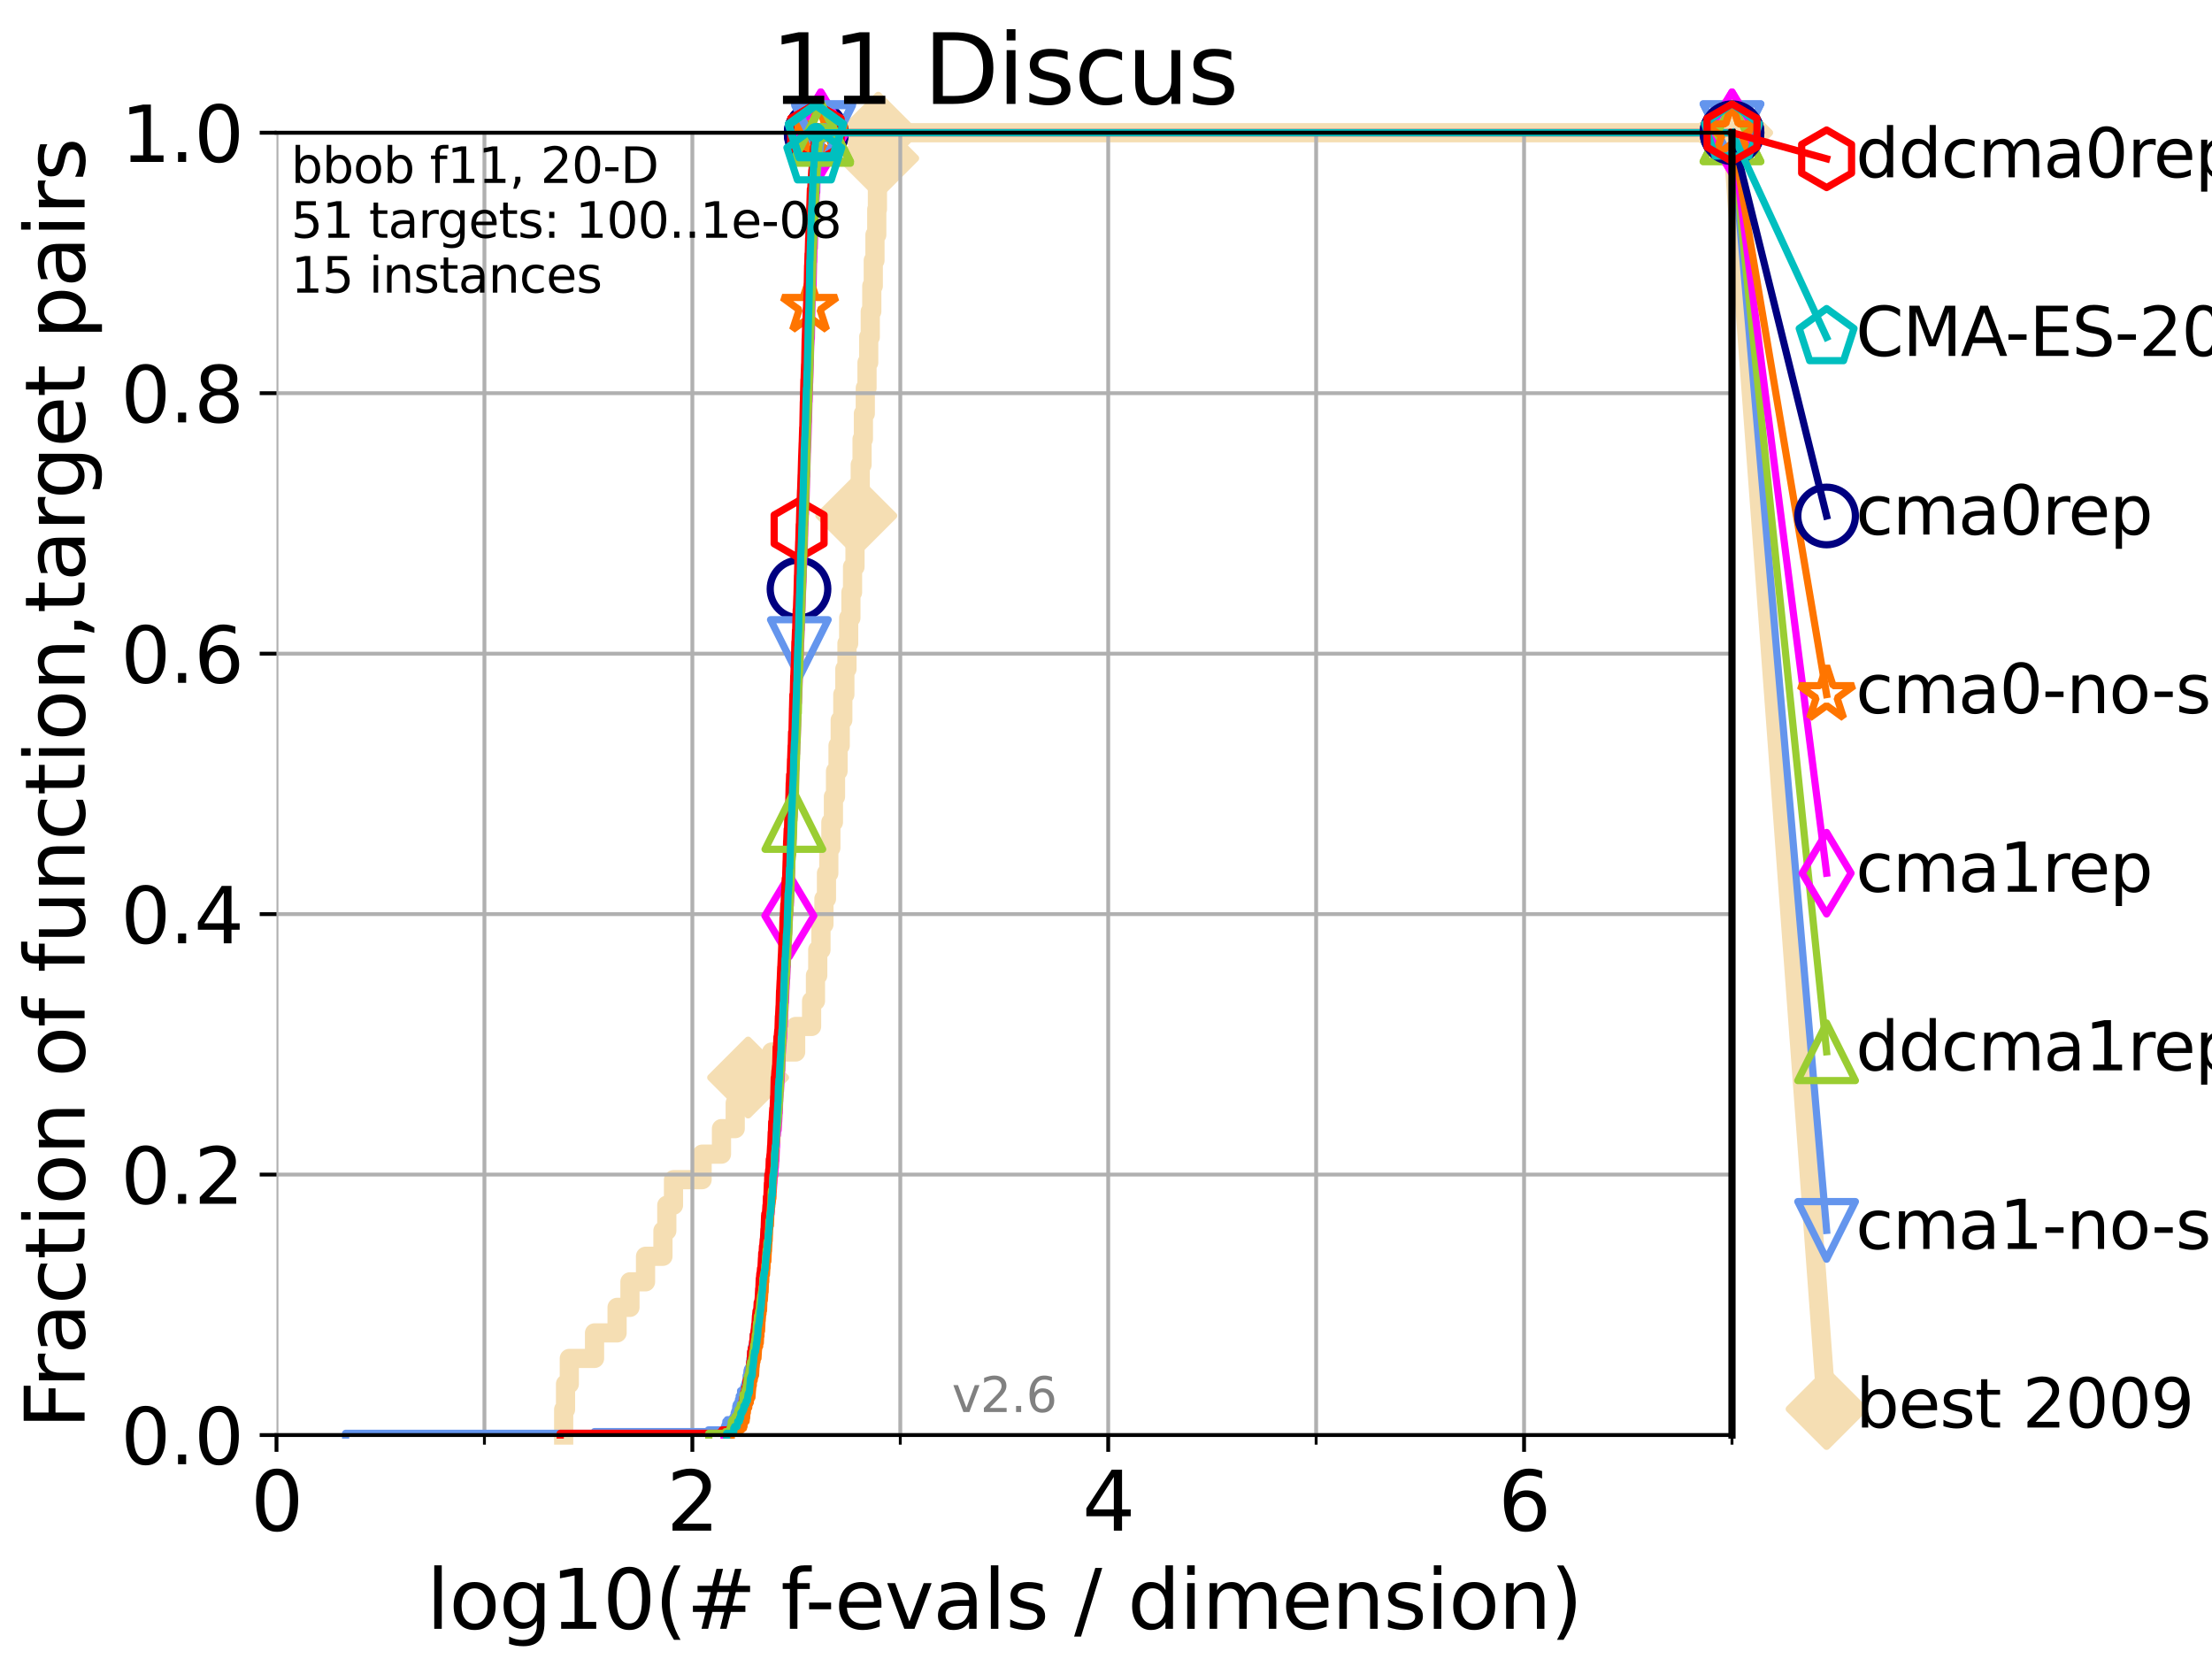 <?xml version="1.0" encoding="utf-8" standalone="no"?>
<!DOCTYPE svg PUBLIC "-//W3C//DTD SVG 1.1//EN"
  "http://www.w3.org/Graphics/SVG/1.1/DTD/svg11.dtd">
<svg xmlns:xlink="http://www.w3.org/1999/xlink" width="460.8pt" height="345.6pt" viewBox="0 0 460.8 345.6" xmlns="http://www.w3.org/2000/svg" version="1.1">
 <defs>
  <style type="text/css">*{stroke-linejoin: round; stroke-linecap: butt}</style>
 </defs>
 <g id="figure_1">
  <g id="patch_1">
   <path d="M 0 345.6 
L 460.8 345.6 
L 460.8 0 
L 0 0 
z
" style="fill: #ffffff"/>
  </g>
  <g id="axes_1">
   <g id="patch_2">
    <path d="M 57.6 298.944 
L 360.806 298.944 
L 360.806 27.648 
L 57.6 27.648 
z
" style="fill: #ffffff"/>
   </g>
   <g id="line2d_1">
    <path d="M 117.423 298.944 
L 117.423 293.624 
L 117.81 293.624 
L 117.81 288.305 
L 118.598 288.305 
L 118.598 282.985 
L 123.853 282.985 
L 123.853 277.666 
L 128.55 277.666 
L 128.55 272.346 
L 131.229 272.346 
L 131.229 267.027 
L 134.479 267.027 
L 134.479 261.707 
L 138.103 261.707 
L 138.103 256.388 
L 138.906 256.388 
L 138.906 251.068 
L 140.301 251.068 
L 140.301 245.749 
L 146.261 245.749 
L 146.261 240.429 
L 150.296 240.429 
L 150.296 235.11 
L 153.16 235.11 
L 153.16 229.79 
L 155.844 229.79 
L 155.844 224.471 
L 160.758 224.471 
L 160.758 219.151 
L 165.749 219.151 
L 165.749 213.832 
L 169.07 213.832 
L 169.07 208.512 
L 169.876 208.512 
L 169.876 203.192 
L 170.351 203.192 
L 170.351 197.873 
L 171.022 197.873 
L 171.022 192.553 
L 171.639 192.553 
L 171.639 187.234 
L 172.168 187.234 
L 172.168 181.914 
L 172.654 181.914 
L 172.654 176.595 
L 173.085 176.595 
L 173.085 171.275 
L 173.617 171.275 
L 173.617 165.956 
L 174.053 165.956 
L 174.053 160.636 
L 174.58 160.636 
L 174.58 155.317 
L 175.033 155.317 
L 175.033 149.997 
L 175.571 149.997 
L 175.571 144.678 
L 175.998 144.678 
L 175.998 139.358 
L 176.439 139.358 
L 176.439 134.039 
L 176.796 134.039 
L 176.796 128.719 
L 177.259 128.719 
L 177.259 123.4 
L 177.601 123.4 
L 177.601 118.08 
L 178.111 118.08 
L 178.111 112.76 
L 178.378 112.76 
L 178.378 107.441 
L 178.787 107.441 
L 178.787 102.121 
L 179.205 102.121 
L 179.205 96.802 
L 179.583 96.802 
L 179.583 91.482 
L 179.861 91.482 
L 179.861 86.163 
L 180.257 86.163 
L 180.257 80.843 
L 180.614 80.843 
L 180.614 75.524 
L 180.967 75.524 
L 180.967 70.204 
L 181.294 70.204 
L 181.294 64.885 
L 181.61 64.885 
L 181.61 59.565 
L 181.921 59.565 
L 181.921 54.246 
L 182.271 54.246 
L 182.271 48.926 
L 182.644 48.926 
L 182.644 43.607 
L 182.783 43.607 
L 182.783 38.287 
L 182.845 38.287 
L 182.845 32.968 
L 182.951 32.968 
L 182.951 27.648 
L 360.806 27.648 
" style="fill: none; stroke: #f5deb3; stroke-width: 4; stroke-linecap: square"/>
   </g>
   <g id="line2d_2">
    <defs>
     <path id="m4025a576b7" d="M -0 7.778 
L 7.778 0 
L 0 -7.778 
L -7.778 -0 
z
" style="stroke: #f5deb3; stroke-width: 1.5; stroke-linejoin: miter"/>
    </defs>
    <g>
     <use xlink:href="#m4025a576b7" x="155.844" y="224.471" style="fill: #f5deb3; stroke: #f5deb3; stroke-width: 1.5; stroke-linejoin: miter"/>
     <use xlink:href="#m4025a576b7" x="178.378" y="107.441" style="fill: #f5deb3; stroke: #f5deb3; stroke-width: 1.5; stroke-linejoin: miter"/>
     <use xlink:href="#m4025a576b7" x="182.951" y="32.968" style="fill: #f5deb3; stroke: #f5deb3; stroke-width: 1.5; stroke-linejoin: miter"/>
     <use xlink:href="#m4025a576b7" x="182.951" y="27.648" style="fill: #f5deb3; stroke: #f5deb3; stroke-width: 1.5; stroke-linejoin: miter"/>
     <use xlink:href="#m4025a576b7" x="360.806" y="27.648" style="fill: #f5deb3; stroke: #f5deb3; stroke-width: 1.5; stroke-linejoin: miter"/>
    </g>
   </g>
   <g id="line2d_3">
    <path style="fill: none; stroke: #f5deb3; stroke-width: 4; stroke-linecap: square"/>
    <g/>
   </g>
   <g id="line2d_4">
    <path d="M 360.806 27.648 
L 380.515 293.518 
" style="fill: none; stroke: #f5deb3; stroke-width: 4; stroke-linecap: square"/>
    <g>
     <use xlink:href="#m4025a576b7" x="360.806" y="27.648" style="fill: #f5deb3; stroke: #f5deb3; stroke-width: 1.5; stroke-linejoin: miter"/>
     <use xlink:href="#m4025a576b7" x="380.515" y="293.518" style="fill: #f5deb3; stroke: #f5deb3; stroke-width: 1.5; stroke-linejoin: miter"/>
    </g>
   </g>
   <g id="matplotlib.axis_1">
    <g id="xtick_1">
     <g id="line2d_5">
      <path d="M 57.6 298.944 
L 57.6 27.648 
" clip-path="url(#pf80f50b661)" style="fill: none; stroke: #b0b0b0; stroke-width: 0.8; stroke-linecap: square"/>
     </g>
     <g id="line2d_6">
      <defs>
       <path id="me20d04589c" d="M 0 0 
L 0 3.5 
" style="stroke: #000000; stroke-width: 0.8"/>
      </defs>
      <g>
       <use xlink:href="#me20d04589c" x="57.6" y="298.944" style="stroke: #000000; stroke-width: 0.8"/>
      </g>
     </g>
     <g id="text_1">
      <!-- 0 -->
      <g transform="translate(52.192 318.861)scale(0.17 -0.17)">
       <defs>
        <path id="DejaVuSans-30" d="M 2034 4250 
Q 1547 4250 1301 3770 
Q 1056 3291 1056 2328 
Q 1056 1369 1301 889 
Q 1547 409 2034 409 
Q 2525 409 2770 889 
Q 3016 1369 3016 2328 
Q 3016 3291 2770 3770 
Q 2525 4250 2034 4250 
z
M 2034 4750 
Q 2819 4750 3233 4129 
Q 3647 3509 3647 2328 
Q 3647 1150 3233 529 
Q 2819 -91 2034 -91 
Q 1250 -91 836 529 
Q 422 1150 422 2328 
Q 422 3509 836 4129 
Q 1250 4750 2034 4750 
z
" transform="scale(0.016)"/>
       </defs>
       <use xlink:href="#DejaVuSans-30"/>
      </g>
     </g>
    </g>
    <g id="xtick_2">
     <g id="line2d_7">
      <path d="M 144.23 298.944 
L 144.23 27.648 
" clip-path="url(#pf80f50b661)" style="fill: none; stroke: #b0b0b0; stroke-width: 0.8; stroke-linecap: square"/>
     </g>
     <g id="line2d_8">
      <g>
       <use xlink:href="#me20d04589c" x="144.23" y="298.944" style="stroke: #000000; stroke-width: 0.8"/>
      </g>
     </g>
     <g id="text_2">
      <!-- 2 -->
      <g transform="translate(138.822 318.861)scale(0.17 -0.17)">
       <defs>
        <path id="DejaVuSans-32" d="M 1228 531 
L 3431 531 
L 3431 0 
L 469 0 
L 469 531 
Q 828 903 1448 1529 
Q 2069 2156 2228 2338 
Q 2531 2678 2651 2914 
Q 2772 3150 2772 3378 
Q 2772 3750 2511 3984 
Q 2250 4219 1831 4219 
Q 1534 4219 1204 4116 
Q 875 4013 500 3803 
L 500 4441 
Q 881 4594 1212 4672 
Q 1544 4750 1819 4750 
Q 2544 4750 2975 4387 
Q 3406 4025 3406 3419 
Q 3406 3131 3298 2873 
Q 3191 2616 2906 2266 
Q 2828 2175 2409 1742 
Q 1991 1309 1228 531 
z
" transform="scale(0.016)"/>
       </defs>
       <use xlink:href="#DejaVuSans-32"/>
      </g>
     </g>
    </g>
    <g id="xtick_3">
     <g id="line2d_9">
      <path d="M 230.861 298.944 
L 230.861 27.648 
" clip-path="url(#pf80f50b661)" style="fill: none; stroke: #b0b0b0; stroke-width: 0.8; stroke-linecap: square"/>
     </g>
     <g id="line2d_10">
      <g>
       <use xlink:href="#me20d04589c" x="230.861" y="298.944" style="stroke: #000000; stroke-width: 0.8"/>
      </g>
     </g>
     <g id="text_3">
      <!-- 4 -->
      <g transform="translate(225.453 318.861)scale(0.17 -0.17)">
       <defs>
        <path id="DejaVuSans-34" d="M 2419 4116 
L 825 1625 
L 2419 1625 
L 2419 4116 
z
M 2253 4666 
L 3047 4666 
L 3047 1625 
L 3713 1625 
L 3713 1100 
L 3047 1100 
L 3047 0 
L 2419 0 
L 2419 1100 
L 313 1100 
L 313 1709 
L 2253 4666 
z
" transform="scale(0.016)"/>
       </defs>
       <use xlink:href="#DejaVuSans-34"/>
      </g>
     </g>
    </g>
    <g id="xtick_4">
     <g id="line2d_11">
      <path d="M 317.491 298.944 
L 317.491 27.648 
" clip-path="url(#pf80f50b661)" style="fill: none; stroke: #b0b0b0; stroke-width: 0.8; stroke-linecap: square"/>
     </g>
     <g id="line2d_12">
      <g>
       <use xlink:href="#me20d04589c" x="317.491" y="298.944" style="stroke: #000000; stroke-width: 0.8"/>
      </g>
     </g>
     <g id="text_4">
      <!-- 6 -->
      <g transform="translate(312.083 318.861)scale(0.17 -0.17)">
       <defs>
        <path id="DejaVuSans-36" d="M 2113 2584 
Q 1688 2584 1439 2293 
Q 1191 2003 1191 1497 
Q 1191 994 1439 701 
Q 1688 409 2113 409 
Q 2538 409 2786 701 
Q 3034 994 3034 1497 
Q 3034 2003 2786 2293 
Q 2538 2584 2113 2584 
z
M 3366 4563 
L 3366 3988 
Q 3128 4100 2886 4159 
Q 2644 4219 2406 4219 
Q 1781 4219 1451 3797 
Q 1122 3375 1075 2522 
Q 1259 2794 1537 2939 
Q 1816 3084 2150 3084 
Q 2853 3084 3261 2657 
Q 3669 2231 3669 1497 
Q 3669 778 3244 343 
Q 2819 -91 2113 -91 
Q 1303 -91 875 529 
Q 447 1150 447 2328 
Q 447 3434 972 4092 
Q 1497 4750 2381 4750 
Q 2619 4750 2861 4703 
Q 3103 4656 3366 4563 
z
" transform="scale(0.016)"/>
       </defs>
       <use xlink:href="#DejaVuSans-36"/>
      </g>
     </g>
    </g>
    <g id="xtick_5">
     <g id="line2d_13">
      <path d="M 100.915 298.944 
L 100.915 27.648 
" clip-path="url(#pf80f50b661)" style="fill: none; stroke: #b0b0b0; stroke-width: 0.8; stroke-linecap: square"/>
     </g>
     <g id="line2d_14">
      <defs>
       <path id="m6a2b7b5386" d="M 0 0 
L 0 2 
" style="stroke: #000000; stroke-width: 0.6"/>
      </defs>
      <g>
       <use xlink:href="#m6a2b7b5386" x="100.915" y="298.944" style="stroke: #000000; stroke-width: 0.6"/>
      </g>
     </g>
    </g>
    <g id="xtick_6">
     <g id="line2d_15">
      <path d="M 187.546 298.944 
L 187.546 27.648 
" clip-path="url(#pf80f50b661)" style="fill: none; stroke: #b0b0b0; stroke-width: 0.8; stroke-linecap: square"/>
     </g>
     <g id="line2d_16">
      <g>
       <use xlink:href="#m6a2b7b5386" x="187.546" y="298.944" style="stroke: #000000; stroke-width: 0.6"/>
      </g>
     </g>
    </g>
    <g id="xtick_7">
     <g id="line2d_17">
      <path d="M 274.176 298.944 
L 274.176 27.648 
" clip-path="url(#pf80f50b661)" style="fill: none; stroke: #b0b0b0; stroke-width: 0.8; stroke-linecap: square"/>
     </g>
     <g id="line2d_18">
      <g>
       <use xlink:href="#m6a2b7b5386" x="274.176" y="298.944" style="stroke: #000000; stroke-width: 0.6"/>
      </g>
     </g>
    </g>
    <g id="xtick_8">
     <g id="line2d_19">
      <path d="M 360.806 298.944 
L 360.806 27.648 
" clip-path="url(#pf80f50b661)" style="fill: none; stroke: #b0b0b0; stroke-width: 0.8; stroke-linecap: square"/>
     </g>
     <g id="line2d_20">
      <g>
       <use xlink:href="#m6a2b7b5386" x="360.806" y="298.944" style="stroke: #000000; stroke-width: 0.6"/>
      </g>
     </g>
    </g>
    <g id="text_5">
     <!-- log10(# f-evals / dimension) -->
     <g transform="translate(88.823 339.314)scale(0.17 -0.17)">
      <defs>
       <path id="DejaVuSans-6c" d="M 603 4863 
L 1178 4863 
L 1178 0 
L 603 0 
L 603 4863 
z
" transform="scale(0.016)"/>
       <path id="DejaVuSans-6f" d="M 1959 3097 
Q 1497 3097 1228 2736 
Q 959 2375 959 1747 
Q 959 1119 1226 758 
Q 1494 397 1959 397 
Q 2419 397 2687 759 
Q 2956 1122 2956 1747 
Q 2956 2369 2687 2733 
Q 2419 3097 1959 3097 
z
M 1959 3584 
Q 2709 3584 3137 3096 
Q 3566 2609 3566 1747 
Q 3566 888 3137 398 
Q 2709 -91 1959 -91 
Q 1206 -91 779 398 
Q 353 888 353 1747 
Q 353 2609 779 3096 
Q 1206 3584 1959 3584 
z
" transform="scale(0.016)"/>
       <path id="DejaVuSans-67" d="M 2906 1791 
Q 2906 2416 2648 2759 
Q 2391 3103 1925 3103 
Q 1463 3103 1205 2759 
Q 947 2416 947 1791 
Q 947 1169 1205 825 
Q 1463 481 1925 481 
Q 2391 481 2648 825 
Q 2906 1169 2906 1791 
z
M 3481 434 
Q 3481 -459 3084 -895 
Q 2688 -1331 1869 -1331 
Q 1566 -1331 1297 -1286 
Q 1028 -1241 775 -1147 
L 775 -588 
Q 1028 -725 1275 -790 
Q 1522 -856 1778 -856 
Q 2344 -856 2625 -561 
Q 2906 -266 2906 331 
L 2906 616 
Q 2728 306 2450 153 
Q 2172 0 1784 0 
Q 1141 0 747 490 
Q 353 981 353 1791 
Q 353 2603 747 3093 
Q 1141 3584 1784 3584 
Q 2172 3584 2450 3431 
Q 2728 3278 2906 2969 
L 2906 3500 
L 3481 3500 
L 3481 434 
z
" transform="scale(0.016)"/>
       <path id="DejaVuSans-31" d="M 794 531 
L 1825 531 
L 1825 4091 
L 703 3866 
L 703 4441 
L 1819 4666 
L 2450 4666 
L 2450 531 
L 3481 531 
L 3481 0 
L 794 0 
L 794 531 
z
" transform="scale(0.016)"/>
       <path id="DejaVuSans-28" d="M 1984 4856 
Q 1566 4138 1362 3434 
Q 1159 2731 1159 2009 
Q 1159 1288 1364 580 
Q 1569 -128 1984 -844 
L 1484 -844 
Q 1016 -109 783 600 
Q 550 1309 550 2009 
Q 550 2706 781 3412 
Q 1013 4119 1484 4856 
L 1984 4856 
z
" transform="scale(0.016)"/>
       <path id="DejaVuSans-23" d="M 3272 2816 
L 2363 2816 
L 2100 1772 
L 3016 1772 
L 3272 2816 
z
M 2803 4594 
L 2478 3297 
L 3391 3297 
L 3719 4594 
L 4219 4594 
L 3897 3297 
L 4872 3297 
L 4872 2816 
L 3775 2816 
L 3519 1772 
L 4513 1772 
L 4513 1294 
L 3397 1294 
L 3072 0 
L 2572 0 
L 2894 1294 
L 1978 1294 
L 1656 0 
L 1153 0 
L 1478 1294 
L 494 1294 
L 494 1772 
L 1594 1772 
L 1856 2816 
L 850 2816 
L 850 3297 
L 1978 3297 
L 2297 4594 
L 2803 4594 
z
" transform="scale(0.016)"/>
       <path id="DejaVuSans-20" transform="scale(0.016)"/>
       <path id="DejaVuSans-66" d="M 2375 4863 
L 2375 4384 
L 1825 4384 
Q 1516 4384 1395 4259 
Q 1275 4134 1275 3809 
L 1275 3500 
L 2222 3500 
L 2222 3053 
L 1275 3053 
L 1275 0 
L 697 0 
L 697 3053 
L 147 3053 
L 147 3500 
L 697 3500 
L 697 3744 
Q 697 4328 969 4595 
Q 1241 4863 1831 4863 
L 2375 4863 
z
" transform="scale(0.016)"/>
       <path id="DejaVuSans-2d" d="M 313 2009 
L 1997 2009 
L 1997 1497 
L 313 1497 
L 313 2009 
z
" transform="scale(0.016)"/>
       <path id="DejaVuSans-65" d="M 3597 1894 
L 3597 1613 
L 953 1613 
Q 991 1019 1311 708 
Q 1631 397 2203 397 
Q 2534 397 2845 478 
Q 3156 559 3463 722 
L 3463 178 
Q 3153 47 2828 -22 
Q 2503 -91 2169 -91 
Q 1331 -91 842 396 
Q 353 884 353 1716 
Q 353 2575 817 3079 
Q 1281 3584 2069 3584 
Q 2775 3584 3186 3129 
Q 3597 2675 3597 1894 
z
M 3022 2063 
Q 3016 2534 2758 2815 
Q 2500 3097 2075 3097 
Q 1594 3097 1305 2825 
Q 1016 2553 972 2059 
L 3022 2063 
z
" transform="scale(0.016)"/>
       <path id="DejaVuSans-76" d="M 191 3500 
L 800 3500 
L 1894 563 
L 2988 3500 
L 3597 3500 
L 2284 0 
L 1503 0 
L 191 3500 
z
" transform="scale(0.016)"/>
       <path id="DejaVuSans-61" d="M 2194 1759 
Q 1497 1759 1228 1600 
Q 959 1441 959 1056 
Q 959 750 1161 570 
Q 1363 391 1709 391 
Q 2188 391 2477 730 
Q 2766 1069 2766 1631 
L 2766 1759 
L 2194 1759 
z
M 3341 1997 
L 3341 0 
L 2766 0 
L 2766 531 
Q 2569 213 2275 61 
Q 1981 -91 1556 -91 
Q 1019 -91 701 211 
Q 384 513 384 1019 
Q 384 1609 779 1909 
Q 1175 2209 1959 2209 
L 2766 2209 
L 2766 2266 
Q 2766 2663 2505 2880 
Q 2244 3097 1772 3097 
Q 1472 3097 1187 3025 
Q 903 2953 641 2809 
L 641 3341 
Q 956 3463 1253 3523 
Q 1550 3584 1831 3584 
Q 2591 3584 2966 3190 
Q 3341 2797 3341 1997 
z
" transform="scale(0.016)"/>
       <path id="DejaVuSans-73" d="M 2834 3397 
L 2834 2853 
Q 2591 2978 2328 3040 
Q 2066 3103 1784 3103 
Q 1356 3103 1142 2972 
Q 928 2841 928 2578 
Q 928 2378 1081 2264 
Q 1234 2150 1697 2047 
L 1894 2003 
Q 2506 1872 2764 1633 
Q 3022 1394 3022 966 
Q 3022 478 2636 193 
Q 2250 -91 1575 -91 
Q 1294 -91 989 -36 
Q 684 19 347 128 
L 347 722 
Q 666 556 975 473 
Q 1284 391 1588 391 
Q 1994 391 2212 530 
Q 2431 669 2431 922 
Q 2431 1156 2273 1281 
Q 2116 1406 1581 1522 
L 1381 1569 
Q 847 1681 609 1914 
Q 372 2147 372 2553 
Q 372 3047 722 3315 
Q 1072 3584 1716 3584 
Q 2034 3584 2315 3537 
Q 2597 3491 2834 3397 
z
" transform="scale(0.016)"/>
       <path id="DejaVuSans-2f" d="M 1625 4666 
L 2156 4666 
L 531 -594 
L 0 -594 
L 1625 4666 
z
" transform="scale(0.016)"/>
       <path id="DejaVuSans-64" d="M 2906 2969 
L 2906 4863 
L 3481 4863 
L 3481 0 
L 2906 0 
L 2906 525 
Q 2725 213 2448 61 
Q 2172 -91 1784 -91 
Q 1150 -91 751 415 
Q 353 922 353 1747 
Q 353 2572 751 3078 
Q 1150 3584 1784 3584 
Q 2172 3584 2448 3432 
Q 2725 3281 2906 2969 
z
M 947 1747 
Q 947 1113 1208 752 
Q 1469 391 1925 391 
Q 2381 391 2643 752 
Q 2906 1113 2906 1747 
Q 2906 2381 2643 2742 
Q 2381 3103 1925 3103 
Q 1469 3103 1208 2742 
Q 947 2381 947 1747 
z
" transform="scale(0.016)"/>
       <path id="DejaVuSans-69" d="M 603 3500 
L 1178 3500 
L 1178 0 
L 603 0 
L 603 3500 
z
M 603 4863 
L 1178 4863 
L 1178 4134 
L 603 4134 
L 603 4863 
z
" transform="scale(0.016)"/>
       <path id="DejaVuSans-6d" d="M 3328 2828 
Q 3544 3216 3844 3400 
Q 4144 3584 4550 3584 
Q 5097 3584 5394 3201 
Q 5691 2819 5691 2113 
L 5691 0 
L 5113 0 
L 5113 2094 
Q 5113 2597 4934 2840 
Q 4756 3084 4391 3084 
Q 3944 3084 3684 2787 
Q 3425 2491 3425 1978 
L 3425 0 
L 2847 0 
L 2847 2094 
Q 2847 2600 2669 2842 
Q 2491 3084 2119 3084 
Q 1678 3084 1418 2786 
Q 1159 2488 1159 1978 
L 1159 0 
L 581 0 
L 581 3500 
L 1159 3500 
L 1159 2956 
Q 1356 3278 1631 3431 
Q 1906 3584 2284 3584 
Q 2666 3584 2933 3390 
Q 3200 3197 3328 2828 
z
" transform="scale(0.016)"/>
       <path id="DejaVuSans-6e" d="M 3513 2113 
L 3513 0 
L 2938 0 
L 2938 2094 
Q 2938 2591 2744 2837 
Q 2550 3084 2163 3084 
Q 1697 3084 1428 2787 
Q 1159 2491 1159 1978 
L 1159 0 
L 581 0 
L 581 3500 
L 1159 3500 
L 1159 2956 
Q 1366 3272 1645 3428 
Q 1925 3584 2291 3584 
Q 2894 3584 3203 3211 
Q 3513 2838 3513 2113 
z
" transform="scale(0.016)"/>
       <path id="DejaVuSans-29" d="M 513 4856 
L 1013 4856 
Q 1481 4119 1714 3412 
Q 1947 2706 1947 2009 
Q 1947 1309 1714 600 
Q 1481 -109 1013 -844 
L 513 -844 
Q 928 -128 1133 580 
Q 1338 1288 1338 2009 
Q 1338 2731 1133 3434 
Q 928 4138 513 4856 
z
" transform="scale(0.016)"/>
      </defs>
      <use xlink:href="#DejaVuSans-6c"/>
      <use xlink:href="#DejaVuSans-6f" x="27.783"/>
      <use xlink:href="#DejaVuSans-67" x="88.965"/>
      <use xlink:href="#DejaVuSans-31" x="152.441"/>
      <use xlink:href="#DejaVuSans-30" x="216.064"/>
      <use xlink:href="#DejaVuSans-28" x="279.688"/>
      <use xlink:href="#DejaVuSans-23" x="318.701"/>
      <use xlink:href="#DejaVuSans-20" x="402.49"/>
      <use xlink:href="#DejaVuSans-66" x="434.277"/>
      <use xlink:href="#DejaVuSans-2d" x="463.982"/>
      <use xlink:href="#DejaVuSans-65" x="500.066"/>
      <use xlink:href="#DejaVuSans-76" x="561.59"/>
      <use xlink:href="#DejaVuSans-61" x="620.77"/>
      <use xlink:href="#DejaVuSans-6c" x="682.049"/>
      <use xlink:href="#DejaVuSans-73" x="709.832"/>
      <use xlink:href="#DejaVuSans-20" x="761.932"/>
      <use xlink:href="#DejaVuSans-2f" x="793.719"/>
      <use xlink:href="#DejaVuSans-20" x="827.41"/>
      <use xlink:href="#DejaVuSans-64" x="859.197"/>
      <use xlink:href="#DejaVuSans-69" x="922.674"/>
      <use xlink:href="#DejaVuSans-6d" x="950.457"/>
      <use xlink:href="#DejaVuSans-65" x="1047.869"/>
      <use xlink:href="#DejaVuSans-6e" x="1109.393"/>
      <use xlink:href="#DejaVuSans-73" x="1172.771"/>
      <use xlink:href="#DejaVuSans-69" x="1224.871"/>
      <use xlink:href="#DejaVuSans-6f" x="1252.654"/>
      <use xlink:href="#DejaVuSans-6e" x="1313.836"/>
      <use xlink:href="#DejaVuSans-29" x="1377.215"/>
     </g>
    </g>
   </g>
   <g id="matplotlib.axis_2">
    <g id="ytick_1">
     <g id="line2d_21">
      <path d="M 57.6 298.944 
L 360.806 298.944 
" clip-path="url(#pf80f50b661)" style="fill: none; stroke: #b0b0b0; stroke-width: 0.8; stroke-linecap: square"/>
     </g>
     <g id="line2d_22">
      <defs>
       <path id="maab5618430" d="M 0 0 
L -3.5 0 
" style="stroke: #000000; stroke-width: 0.8"/>
      </defs>
      <g>
       <use xlink:href="#maab5618430" x="57.6" y="298.944" style="stroke: #000000; stroke-width: 0.8"/>
      </g>
     </g>
     <g id="text_6">
      <!-- 0.0 -->
      <g transform="translate(25.155 305.023)scale(0.16 -0.16)">
       <defs>
        <path id="DejaVuSans-2e" d="M 684 794 
L 1344 794 
L 1344 0 
L 684 0 
L 684 794 
z
" transform="scale(0.016)"/>
       </defs>
       <use xlink:href="#DejaVuSans-30"/>
       <use xlink:href="#DejaVuSans-2e" x="63.623"/>
       <use xlink:href="#DejaVuSans-30" x="95.41"/>
      </g>
     </g>
    </g>
    <g id="ytick_2">
     <g id="line2d_23">
      <path d="M 57.6 244.685 
L 360.806 244.685 
" clip-path="url(#pf80f50b661)" style="fill: none; stroke: #b0b0b0; stroke-width: 0.8; stroke-linecap: square"/>
     </g>
     <g id="line2d_24">
      <g>
       <use xlink:href="#maab5618430" x="57.6" y="244.685" style="stroke: #000000; stroke-width: 0.8"/>
      </g>
     </g>
     <g id="text_7">
      <!-- 0.2 -->
      <g transform="translate(25.155 250.764)scale(0.16 -0.16)">
       <use xlink:href="#DejaVuSans-30"/>
       <use xlink:href="#DejaVuSans-2e" x="63.623"/>
       <use xlink:href="#DejaVuSans-32" x="95.41"/>
      </g>
     </g>
    </g>
    <g id="ytick_3">
     <g id="line2d_25">
      <path d="M 57.6 190.426 
L 360.806 190.426 
" clip-path="url(#pf80f50b661)" style="fill: none; stroke: #b0b0b0; stroke-width: 0.8; stroke-linecap: square"/>
     </g>
     <g id="line2d_26">
      <g>
       <use xlink:href="#maab5618430" x="57.6" y="190.426" style="stroke: #000000; stroke-width: 0.8"/>
      </g>
     </g>
     <g id="text_8">
      <!-- 0.4 -->
      <g transform="translate(25.155 196.504)scale(0.16 -0.16)">
       <use xlink:href="#DejaVuSans-30"/>
       <use xlink:href="#DejaVuSans-2e" x="63.623"/>
       <use xlink:href="#DejaVuSans-34" x="95.41"/>
      </g>
     </g>
    </g>
    <g id="ytick_4">
     <g id="line2d_27">
      <path d="M 57.6 136.166 
L 360.806 136.166 
" clip-path="url(#pf80f50b661)" style="fill: none; stroke: #b0b0b0; stroke-width: 0.8; stroke-linecap: square"/>
     </g>
     <g id="line2d_28">
      <g>
       <use xlink:href="#maab5618430" x="57.6" y="136.166" style="stroke: #000000; stroke-width: 0.8"/>
      </g>
     </g>
     <g id="text_9">
      <!-- 0.6 -->
      <g transform="translate(25.155 142.245)scale(0.16 -0.16)">
       <use xlink:href="#DejaVuSans-30"/>
       <use xlink:href="#DejaVuSans-2e" x="63.623"/>
       <use xlink:href="#DejaVuSans-36" x="95.41"/>
      </g>
     </g>
    </g>
    <g id="ytick_5">
     <g id="line2d_29">
      <path d="M 57.6 81.907 
L 360.806 81.907 
" clip-path="url(#pf80f50b661)" style="fill: none; stroke: #b0b0b0; stroke-width: 0.8; stroke-linecap: square"/>
     </g>
     <g id="line2d_30">
      <g>
       <use xlink:href="#maab5618430" x="57.6" y="81.907" style="stroke: #000000; stroke-width: 0.8"/>
      </g>
     </g>
     <g id="text_10">
      <!-- 0.8 -->
      <g transform="translate(25.155 87.986)scale(0.16 -0.16)">
       <defs>
        <path id="DejaVuSans-38" d="M 2034 2216 
Q 1584 2216 1326 1975 
Q 1069 1734 1069 1313 
Q 1069 891 1326 650 
Q 1584 409 2034 409 
Q 2484 409 2743 651 
Q 3003 894 3003 1313 
Q 3003 1734 2745 1975 
Q 2488 2216 2034 2216 
z
M 1403 2484 
Q 997 2584 770 2862 
Q 544 3141 544 3541 
Q 544 4100 942 4425 
Q 1341 4750 2034 4750 
Q 2731 4750 3128 4425 
Q 3525 4100 3525 3541 
Q 3525 3141 3298 2862 
Q 3072 2584 2669 2484 
Q 3125 2378 3379 2068 
Q 3634 1759 3634 1313 
Q 3634 634 3220 271 
Q 2806 -91 2034 -91 
Q 1263 -91 848 271 
Q 434 634 434 1313 
Q 434 1759 690 2068 
Q 947 2378 1403 2484 
z
M 1172 3481 
Q 1172 3119 1398 2916 
Q 1625 2713 2034 2713 
Q 2441 2713 2670 2916 
Q 2900 3119 2900 3481 
Q 2900 3844 2670 4047 
Q 2441 4250 2034 4250 
Q 1625 4250 1398 4047 
Q 1172 3844 1172 3481 
z
" transform="scale(0.016)"/>
       </defs>
       <use xlink:href="#DejaVuSans-30"/>
       <use xlink:href="#DejaVuSans-2e" x="63.623"/>
       <use xlink:href="#DejaVuSans-38" x="95.41"/>
      </g>
     </g>
    </g>
    <g id="ytick_6">
     <g id="line2d_31">
      <path d="M 57.6 27.648 
L 360.806 27.648 
" clip-path="url(#pf80f50b661)" style="fill: none; stroke: #b0b0b0; stroke-width: 0.8; stroke-linecap: square"/>
     </g>
     <g id="line2d_32">
      <g>
       <use xlink:href="#maab5618430" x="57.6" y="27.648" style="stroke: #000000; stroke-width: 0.8"/>
      </g>
     </g>
     <g id="text_11">
      <!-- 1.0 -->
      <g transform="translate(25.155 33.727)scale(0.16 -0.16)">
       <use xlink:href="#DejaVuSans-31"/>
       <use xlink:href="#DejaVuSans-2e" x="63.623"/>
       <use xlink:href="#DejaVuSans-30" x="95.41"/>
      </g>
     </g>
    </g>
    <g id="text_12">
     <!-- Fraction of function,target pairs -->
     <g transform="translate(17.62 297.681)rotate(-90)scale(0.17 -0.17)">
      <defs>
       <path id="DejaVuSans-46" d="M 628 4666 
L 3309 4666 
L 3309 4134 
L 1259 4134 
L 1259 2759 
L 3109 2759 
L 3109 2228 
L 1259 2228 
L 1259 0 
L 628 0 
L 628 4666 
z
" transform="scale(0.016)"/>
       <path id="DejaVuSans-72" d="M 2631 2963 
Q 2534 3019 2420 3045 
Q 2306 3072 2169 3072 
Q 1681 3072 1420 2755 
Q 1159 2438 1159 1844 
L 1159 0 
L 581 0 
L 581 3500 
L 1159 3500 
L 1159 2956 
Q 1341 3275 1631 3429 
Q 1922 3584 2338 3584 
Q 2397 3584 2469 3576 
Q 2541 3569 2628 3553 
L 2631 2963 
z
" transform="scale(0.016)"/>
       <path id="DejaVuSans-63" d="M 3122 3366 
L 3122 2828 
Q 2878 2963 2633 3030 
Q 2388 3097 2138 3097 
Q 1578 3097 1268 2742 
Q 959 2388 959 1747 
Q 959 1106 1268 751 
Q 1578 397 2138 397 
Q 2388 397 2633 464 
Q 2878 531 3122 666 
L 3122 134 
Q 2881 22 2623 -34 
Q 2366 -91 2075 -91 
Q 1284 -91 818 406 
Q 353 903 353 1747 
Q 353 2603 823 3093 
Q 1294 3584 2113 3584 
Q 2378 3584 2631 3529 
Q 2884 3475 3122 3366 
z
" transform="scale(0.016)"/>
       <path id="DejaVuSans-74" d="M 1172 4494 
L 1172 3500 
L 2356 3500 
L 2356 3053 
L 1172 3053 
L 1172 1153 
Q 1172 725 1289 603 
Q 1406 481 1766 481 
L 2356 481 
L 2356 0 
L 1766 0 
Q 1100 0 847 248 
Q 594 497 594 1153 
L 594 3053 
L 172 3053 
L 172 3500 
L 594 3500 
L 594 4494 
L 1172 4494 
z
" transform="scale(0.016)"/>
       <path id="DejaVuSans-75" d="M 544 1381 
L 544 3500 
L 1119 3500 
L 1119 1403 
Q 1119 906 1312 657 
Q 1506 409 1894 409 
Q 2359 409 2629 706 
Q 2900 1003 2900 1516 
L 2900 3500 
L 3475 3500 
L 3475 0 
L 2900 0 
L 2900 538 
Q 2691 219 2414 64 
Q 2138 -91 1772 -91 
Q 1169 -91 856 284 
Q 544 659 544 1381 
z
M 1991 3584 
L 1991 3584 
z
" transform="scale(0.016)"/>
       <path id="DejaVuSans-2c" d="M 750 794 
L 1409 794 
L 1409 256 
L 897 -744 
L 494 -744 
L 750 256 
L 750 794 
z
" transform="scale(0.016)"/>
       <path id="DejaVuSans-70" d="M 1159 525 
L 1159 -1331 
L 581 -1331 
L 581 3500 
L 1159 3500 
L 1159 2969 
Q 1341 3281 1617 3432 
Q 1894 3584 2278 3584 
Q 2916 3584 3314 3078 
Q 3713 2572 3713 1747 
Q 3713 922 3314 415 
Q 2916 -91 2278 -91 
Q 1894 -91 1617 61 
Q 1341 213 1159 525 
z
M 3116 1747 
Q 3116 2381 2855 2742 
Q 2594 3103 2138 3103 
Q 1681 3103 1420 2742 
Q 1159 2381 1159 1747 
Q 1159 1113 1420 752 
Q 1681 391 2138 391 
Q 2594 391 2855 752 
Q 3116 1113 3116 1747 
z
" transform="scale(0.016)"/>
      </defs>
      <use xlink:href="#DejaVuSans-46"/>
      <use xlink:href="#DejaVuSans-72" x="50.27"/>
      <use xlink:href="#DejaVuSans-61" x="91.383"/>
      <use xlink:href="#DejaVuSans-63" x="152.662"/>
      <use xlink:href="#DejaVuSans-74" x="207.643"/>
      <use xlink:href="#DejaVuSans-69" x="246.852"/>
      <use xlink:href="#DejaVuSans-6f" x="274.635"/>
      <use xlink:href="#DejaVuSans-6e" x="335.816"/>
      <use xlink:href="#DejaVuSans-20" x="399.195"/>
      <use xlink:href="#DejaVuSans-6f" x="430.982"/>
      <use xlink:href="#DejaVuSans-66" x="492.164"/>
      <use xlink:href="#DejaVuSans-20" x="527.369"/>
      <use xlink:href="#DejaVuSans-66" x="559.156"/>
      <use xlink:href="#DejaVuSans-75" x="594.361"/>
      <use xlink:href="#DejaVuSans-6e" x="657.74"/>
      <use xlink:href="#DejaVuSans-63" x="721.119"/>
      <use xlink:href="#DejaVuSans-74" x="776.1"/>
      <use xlink:href="#DejaVuSans-69" x="815.309"/>
      <use xlink:href="#DejaVuSans-6f" x="843.092"/>
      <use xlink:href="#DejaVuSans-6e" x="904.273"/>
      <use xlink:href="#DejaVuSans-2c" x="967.652"/>
      <use xlink:href="#DejaVuSans-74" x="999.439"/>
      <use xlink:href="#DejaVuSans-61" x="1038.648"/>
      <use xlink:href="#DejaVuSans-72" x="1099.928"/>
      <use xlink:href="#DejaVuSans-67" x="1139.291"/>
      <use xlink:href="#DejaVuSans-65" x="1202.768"/>
      <use xlink:href="#DejaVuSans-74" x="1264.291"/>
      <use xlink:href="#DejaVuSans-20" x="1303.5"/>
      <use xlink:href="#DejaVuSans-70" x="1335.287"/>
      <use xlink:href="#DejaVuSans-61" x="1398.764"/>
      <use xlink:href="#DejaVuSans-69" x="1460.043"/>
      <use xlink:href="#DejaVuSans-72" x="1487.826"/>
      <use xlink:href="#DejaVuSans-73" x="1528.939"/>
     </g>
    </g>
   </g>
   <g id="line2d_33">
    <defs>
     <path id="m52cde64e4f" d="M 0 1.5 
C 0.398 1.5 0.779 1.342 1.061 1.061 
C 1.342 0.779 1.5 0.398 1.5 0 
C 1.5 -0.398 1.342 -0.779 1.061 -1.061 
C 0.779 -1.342 0.398 -1.5 0 -1.5 
C -0.398 -1.5 -0.779 -1.342 -1.061 -1.061 
C -1.342 -0.779 -1.5 -0.398 -1.5 0 
C -1.5 0.398 -1.342 0.779 -1.061 1.061 
C -0.779 1.342 -0.398 1.5 0 1.5 
z
" style="stroke: #f5deb3"/>
    </defs>
    <g>
     <use xlink:href="#m52cde64e4f" x="182.951" y="27.648" style="fill: #f5deb3; stroke: #f5deb3"/>
     <use xlink:href="#m52cde64e4f" x="182.951" y="27.648" style="fill: #f5deb3; stroke: #f5deb3"/>
    </g>
   </g>
   <g id="line2d_34">
    <defs>
     <path id="m110b46cb96" d="M 0 1.5 
C 0.398 1.5 0.779 1.342 1.061 1.061 
C 1.342 0.779 1.5 0.398 1.5 0 
C 1.5 -0.398 1.342 -0.779 1.061 -1.061 
C 0.779 -1.342 0.398 -1.5 0 -1.5 
C -0.398 -1.5 -0.779 -1.342 -1.061 -1.061 
C -1.342 -0.779 -1.5 -0.398 -1.5 0 
C -1.5 0.398 -1.342 0.779 -1.061 1.061 
C -0.779 1.342 -0.398 1.5 0 1.5 
z
" style="stroke: #000080"/>
    </defs>
    <g>
     <use xlink:href="#m110b46cb96" x="170.032" y="27.648" style="fill: #000080; stroke: #000080"/>
     <use xlink:href="#m110b46cb96" x="170.032" y="27.648" style="fill: #000080; stroke: #000080"/>
    </g>
   </g>
   <g id="line2d_35">
    <path d="M 151.933 298.944 
L 151.933 298.589 
L 153.467 298.589 
L 153.467 298.235 
L 153.747 298.235 
L 153.747 297.88 
L 154.196 297.88 
L 154.196 297.525 
L 154.345 297.525 
L 154.421 296.462 
L 154.569 296.462 
L 154.569 296.107 
L 154.784 296.107 
L 154.784 295.752 
L 155.104 295.752 
L 155.214 295.043 
L 155.272 295.043 
L 155.272 294.688 
L 155.397 294.688 
L 155.485 293.979 
L 155.552 293.979 
L 155.609 293.27 
L 155.808 293.27 
L 155.869 292.561 
L 156.035 292.561 
L 156.081 291.851 
L 156.176 291.851 
L 156.285 290.787 
L 156.3 290.787 
L 156.408 290.078 
L 156.428 290.078 
L 156.428 289.369 
L 156.551 289.369 
L 156.629 287.596 
L 156.75 287.596 
L 156.822 286.886 
L 156.933 286.886 
L 156.947 286.177 
L 157.1 286.177 
L 157.147 285.468 
L 157.218 285.468 
L 157.274 284.759 
L 157.373 284.759 
L 157.457 282.985 
L 157.601 282.985 
L 157.656 281.922 
L 157.739 281.922 
L 157.826 280.503 
L 157.88 280.503 
L 157.962 279.084 
L 157.994 279.084 
L 158.098 277.311 
L 158.111 277.311 
L 158.156 276.247 
L 158.228 276.247 
L 158.317 274.829 
L 158.366 274.829 
L 158.476 273.41 
L 158.49 273.41 
L 158.529 272.346 
L 158.682 272.346 
L 158.752 270.573 
L 158.796 270.573 
L 158.882 269.509 
L 158.973 269.509 
L 158.994 268.091 
L 159.109 268.091 
L 159.182 266.672 
L 159.224 266.672 
L 159.334 264.19 
L 159.359 264.19 
L 159.397 263.48 
L 159.498 263.48 
L 159.585 261.707 
L 159.614 261.707 
L 159.693 259.579 
L 159.788 259.579 
L 159.899 258.161 
L 159.911 258.161 
L 160.001 256.742 
L 160.062 256.742 
L 160.159 254.969 
L 160.183 254.969 
L 160.267 253.196 
L 160.307 253.196 
L 160.399 251.423 
L 160.423 251.423 
L 160.53 250.004 
L 160.601 250.004 
L 160.676 247.877 
L 160.719 247.877 
L 160.817 246.103 
L 160.84 246.103 
L 160.933 244.33 
L 160.968 244.33 
L 161.06 241.848 
L 161.103 241.848 
L 161.187 240.075 
L 161.236 240.075 
L 161.316 239.011 
L 161.362 239.011 
L 161.46 237.237 
L 161.479 237.237 
L 161.584 235.11 
L 161.591 235.11 
L 161.68 232.627 
L 161.714 232.627 
L 161.807 230.499 
L 161.917 230.499 
L 162.023 226.244 
L 162.103 226.244 
L 162.172 224.825 
L 162.216 224.825 
L 162.317 221.634 
L 162.328 221.634 
L 162.428 218.796 
L 162.471 218.796 
L 162.553 215.959 
L 162.585 215.959 
L 162.655 213.832 
L 162.74 213.832 
L 162.849 210.64 
L 162.863 210.64 
L 162.964 207.803 
L 162.998 207.803 
L 163.047 206.384 
L 163.119 206.384 
L 163.223 204.966 
L 163.233 204.966 
L 163.322 202.483 
L 163.349 202.483 
L 163.43 199.646 
L 163.461 199.646 
L 163.566 195.036 
L 163.572 195.036 
L 163.639 192.908 
L 163.693 192.908 
L 163.793 191.135 
L 163.806 191.135 
L 163.866 189.007 
L 163.935 189.007 
L 164.024 185.106 
L 164.047 185.106 
L 164.142 181.56 
L 164.178 181.56 
L 164.272 179.077 
L 164.318 179.077 
L 164.424 175.886 
L 164.44 175.886 
L 164.539 172.694 
L 164.613 172.694 
L 164.714 168.793 
L 164.746 168.793 
L 164.856 164.537 
L 164.878 164.537 
L 164.981 163.119 
L 165.041 163.119 
L 165.143 158.508 
L 165.18 158.508 
L 165.279 155.317 
L 165.306 155.317 
L 165.355 152.48 
L 165.423 152.48 
L 165.52 149.288 
L 165.547 149.288 
L 165.647 145.032 
L 165.659 145.032 
L 165.755 142.55 
L 165.773 142.55 
L 165.88 139.358 
L 165.886 139.358 
L 165.996 137.23 
L 166.002 137.23 
L 166.105 133.329 
L 166.12 133.329 
L 166.225 129.783 
L 166.231 129.783 
L 166.342 125.882 
L 166.368 125.882 
L 166.461 122.336 
L 166.484 122.336 
L 166.581 119.144 
L 166.604 119.144 
L 166.707 113.824 
L 166.778 113.824 
L 166.886 109.569 
L 166.891 109.569 
L 166.948 107.441 
L 167.012 107.441 
L 167.121 104.249 
L 167.127 104.249 
L 167.238 99.639 
L 167.246 99.639 
L 167.345 95.029 
L 167.403 95.029 
L 167.488 91.128 
L 167.515 91.128 
L 167.616 87.936 
L 167.629 87.936 
L 167.74 84.39 
L 167.754 84.39 
L 167.848 79.779 
L 167.888 79.779 
L 167.992 75.169 
L 168.011 75.169 
L 168.103 70.559 
L 168.138 70.559 
L 168.243 66.303 
L 168.269 66.303 
L 168.327 62.757 
L 168.415 62.757 
L 168.509 57.083 
L 168.529 57.083 
L 168.64 53.536 
L 168.645 53.536 
L 168.738 51.054 
L 168.761 51.054 
L 168.868 46.444 
L 168.875 46.444 
L 168.979 43.607 
L 168.989 43.607 
L 169.08 41.124 
L 169.115 41.124 
L 169.215 38.287 
L 169.227 38.287 
L 169.327 35.805 
L 169.369 35.805 
L 169.428 33.677 
L 169.492 33.677 
L 169.595 31.194 
L 169.668 31.194 
L 169.762 29.421 
L 169.845 29.421 
L 169.955 28.003 
L 170.032 28.003 
L 170.032 27.648 
L 360.806 27.648 
L 360.806 27.648 
" style="fill: none; stroke: #000080; stroke-width: 1.5; stroke-linecap: square"/>
   </g>
   <g id="line2d_36">
    <defs>
     <path id="m8a1aaf43f5" d="M 0 6 
C 1.591 6 3.117 5.368 4.243 4.243 
C 5.368 3.117 6 1.591 6 0 
C 6 -1.591 5.368 -3.117 4.243 -4.243 
C 3.117 -5.368 1.591 -6 0 -6 
C -1.591 -6 -3.117 -5.368 -4.243 -4.243 
C -5.368 -3.117 -6 -1.591 -6 0 
C -6 1.591 -5.368 3.117 -4.243 4.243 
C -3.117 5.368 -1.591 6 0 6 
z
" style="stroke: #000080; stroke-width: 1.5"/>
    </defs>
    <g>
     <use xlink:href="#m8a1aaf43f5" x="166.446" y="122.69" style="fill-opacity: 0; stroke: #000080; stroke-width: 1.5"/>
     <use xlink:href="#m8a1aaf43f5" x="170.032" y="28.003" style="fill-opacity: 0; stroke: #000080; stroke-width: 1.5"/>
     <use xlink:href="#m8a1aaf43f5" x="170.032" y="27.648" style="fill-opacity: 0; stroke: #000080; stroke-width: 1.5"/>
     <use xlink:href="#m8a1aaf43f5" x="170.032" y="27.648" style="fill-opacity: 0; stroke: #000080; stroke-width: 1.5"/>
     <use xlink:href="#m8a1aaf43f5" x="360.806" y="27.648" style="fill-opacity: 0; stroke: #000080; stroke-width: 1.5"/>
    </g>
   </g>
   <g id="line2d_37">
    <path style="fill: none; stroke: #000080; stroke-width: 1.5; stroke-linecap: square"/>
    <g/>
   </g>
   <g id="line2d_38">
    <defs>
     <path id="mdbd4116a7b" d="M 0 1.5 
C 0.398 1.5 0.779 1.342 1.061 1.061 
C 1.342 0.779 1.5 0.398 1.5 0 
C 1.5 -0.398 1.342 -0.779 1.061 -1.061 
C 0.779 -1.342 0.398 -1.5 0 -1.5 
C -0.398 -1.5 -0.779 -1.342 -1.061 -1.061 
C -1.342 -0.779 -1.5 -0.398 -1.5 0 
C -1.5 0.398 -1.342 0.779 -1.061 1.061 
C -0.779 1.342 -0.398 1.5 0 1.5 
z
" style="stroke: #ff00ff"/>
    </defs>
    <g>
     <use xlink:href="#mdbd4116a7b" x="170.99" y="27.648" style="fill: #ff00ff; stroke: #ff00ff"/>
     <use xlink:href="#mdbd4116a7b" x="170.99" y="27.648" style="fill: #ff00ff; stroke: #ff00ff"/>
    </g>
   </g>
   <g id="line2d_39">
    <path d="M 150.827 298.944 
L 150.827 298.589 
L 150.939 298.589 
L 150.939 298.235 
L 151.877 298.235 
L 151.877 297.88 
L 152.559 297.88 
L 152.559 297.525 
L 152.859 297.525 
L 152.859 297.171 
L 153.101 297.171 
L 153.207 296.107 
L 153.387 296.107 
L 153.387 295.752 
L 153.502 295.752 
L 153.502 295.398 
L 153.685 295.398 
L 153.685 295.043 
L 154.068 295.043 
L 154.068 294.688 
L 154.19 294.688 
L 154.279 293.979 
L 154.345 293.979 
L 154.345 293.624 
L 154.476 293.624 
L 154.476 293.27 
L 154.655 293.27 
L 154.655 292.915 
L 155.067 292.915 
L 155.067 292.561 
L 155.23 292.561 
L 155.23 292.206 
L 155.428 292.206 
L 155.521 291.142 
L 155.614 291.142 
L 155.706 290.433 
L 155.828 290.433 
L 155.828 290.078 
L 156.005 290.078 
L 156.015 289.369 
L 156.146 289.369 
L 156.225 287.596 
L 156.275 287.596 
L 156.275 287.241 
L 156.614 287.241 
L 156.687 286.177 
L 156.813 286.177 
L 156.918 283.34 
L 157.109 283.34 
L 157.161 282.631 
L 157.27 282.631 
L 157.368 281.212 
L 157.391 281.212 
L 157.443 280.148 
L 157.734 280.148 
L 157.789 278.375 
L 157.944 278.375 
L 158.007 276.247 
L 158.057 276.247 
L 158.143 275.183 
L 158.246 275.183 
L 158.29 273.41 
L 158.392 273.41 
L 158.463 272.701 
L 158.542 272.701 
L 158.639 270.928 
L 158.709 270.928 
L 158.73 270.219 
L 158.83 270.219 
L 158.925 268.8 
L 159.015 268.8 
L 159.127 266.672 
L 159.144 266.672 
L 159.195 265.963 
L 159.313 265.963 
L 159.401 264.899 
L 159.435 264.899 
L 159.506 263.126 
L 159.606 263.126 
L 159.664 262.417 
L 159.726 262.417 
L 159.829 260.643 
L 159.854 260.643 
L 159.956 259.225 
L 159.988 259.225 
L 160.074 257.097 
L 160.122 257.097 
L 160.231 254.969 
L 160.263 254.969 
L 160.319 253.905 
L 160.455 253.905 
L 160.53 252.841 
L 160.633 252.841 
L 160.707 250.714 
L 160.801 250.714 
L 160.852 249.295 
L 160.941 249.295 
L 160.96 248.231 
L 161.068 248.231 
L 161.171 246.813 
L 161.179 246.813 
L 161.282 245.039 
L 161.362 245.039 
L 161.456 243.266 
L 161.509 243.266 
L 161.602 241.848 
L 161.632 241.848 
L 161.729 239.011 
L 161.755 239.011 
L 161.855 236.528 
L 161.932 236.528 
L 161.994 235.464 
L 162.089 235.464 
L 162.198 233.691 
L 162.212 233.691 
L 162.299 231.918 
L 162.331 231.918 
L 162.435 228.726 
L 162.446 228.726 
L 162.546 227.308 
L 162.588 227.308 
L 162.691 225.18 
L 162.715 225.18 
L 162.8 223.052 
L 162.845 223.052 
L 162.953 219.506 
L 162.96 219.506 
L 163.068 217.733 
L 163.102 217.733 
L 163.205 216.314 
L 163.226 216.314 
L 163.305 213.832 
L 163.369 213.832 
L 163.478 210.64 
L 163.498 210.64 
L 163.576 208.867 
L 163.619 208.867 
L 163.726 206.03 
L 163.743 206.03 
L 163.849 203.902 
L 163.876 203.902 
L 163.978 201.419 
L 164.005 201.419 
L 164.113 197.873 
L 164.123 197.873 
L 164.23 194.681 
L 164.256 194.681 
L 164.35 192.553 
L 164.382 192.553 
L 164.488 190.426 
L 164.504 190.426 
L 164.61 188.652 
L 164.635 188.652 
L 164.74 185.815 
L 164.759 185.815 
L 164.869 181.914 
L 164.878 181.914 
L 164.985 178.368 
L 165.025 178.368 
L 165.128 175.886 
L 165.155 175.886 
L 165.263 172.339 
L 165.279 172.339 
L 165.358 170.211 
L 165.392 170.211 
L 165.496 168.084 
L 165.505 168.084 
L 165.587 164.892 
L 165.665 164.892 
L 165.761 160.282 
L 165.779 160.282 
L 165.877 157.09 
L 165.913 157.09 
L 165.978 154.607 
L 166.049 154.607 
L 166.152 149.997 
L 166.167 149.997 
L 166.255 146.451 
L 166.301 146.451 
L 166.411 143.614 
L 166.432 143.614 
L 166.541 139.713 
L 166.55 139.713 
L 166.647 137.94 
L 166.664 137.94 
L 166.775 133.684 
L 166.804 133.684 
L 166.886 131.202 
L 166.922 131.202 
L 167.004 127.301 
L 167.043 127.301 
L 167.141 123.754 
L 167.16 123.754 
L 167.26 121.272 
L 167.276 121.272 
L 167.367 118.08 
L 167.403 118.08 
L 167.513 114.179 
L 167.545 114.179 
L 167.643 109.569 
L 167.657 109.569 
L 167.767 107.086 
L 167.797 107.086 
L 167.896 103.895 
L 167.915 103.895 
L 168.019 99.284 
L 168.05 99.284 
L 168.161 94.319 
L 168.172 94.319 
L 168.282 91.837 
L 168.285 91.837 
L 168.395 87.936 
L 168.415 87.936 
L 168.522 83.68 
L 168.553 83.68 
L 168.651 79.779 
L 168.666 79.779 
L 168.773 76.233 
L 168.779 76.233 
L 168.883 71.977 
L 168.893 71.977 
L 168.971 70.559 
L 169.019 70.559 
L 169.13 63.821 
L 169.14 63.821 
L 169.23 60.629 
L 169.262 60.629 
L 169.334 59.565 
L 169.378 59.565 
L 169.465 54.6 
L 169.499 54.6 
L 169.558 51.763 
L 169.617 51.763 
L 169.724 47.508 
L 169.736 47.508 
L 169.794 44.67 
L 169.847 44.67 
L 169.955 41.833 
L 169.984 41.833 
L 170.075 40.06 
L 170.139 40.06 
L 170.186 37.223 
L 170.252 37.223 
L 170.344 34.386 
L 170.384 34.386 
L 170.482 31.904 
L 170.496 31.904 
L 170.568 31.194 
L 170.607 31.194 
L 170.709 30.13 
L 170.732 30.13 
L 170.805 29.421 
L 170.844 29.421 
L 170.894 28.357 
L 170.979 28.357 
L 170.99 27.648 
L 360.806 27.648 
L 360.806 27.648 
" style="fill: none; stroke: #ff00ff; stroke-width: 1.5; stroke-linecap: square"/>
   </g>
   <g id="line2d_40">
    <defs>
     <path id="m59b6e885f9" d="M -0 8.485 
L 5.091 0 
L 0 -8.485 
L -5.091 -0 
z
" style="stroke: #ff00ff; stroke-width: 1.5; stroke-linejoin: miter"/>
    </defs>
    <g>
     <use xlink:href="#m59b6e885f9" x="164.437" y="190.78" style="fill-opacity: 0; stroke: #ff00ff; stroke-width: 1.5; stroke-linejoin: miter"/>
     <use xlink:href="#m59b6e885f9" x="170.99" y="28.003" style="fill-opacity: 0; stroke: #ff00ff; stroke-width: 1.5; stroke-linejoin: miter"/>
     <use xlink:href="#m59b6e885f9" x="170.99" y="27.648" style="fill-opacity: 0; stroke: #ff00ff; stroke-width: 1.5; stroke-linejoin: miter"/>
     <use xlink:href="#m59b6e885f9" x="170.99" y="27.648" style="fill-opacity: 0; stroke: #ff00ff; stroke-width: 1.5; stroke-linejoin: miter"/>
     <use xlink:href="#m59b6e885f9" x="360.806" y="27.648" style="fill-opacity: 0; stroke: #ff00ff; stroke-width: 1.5; stroke-linejoin: miter"/>
    </g>
   </g>
   <g id="line2d_41">
    <path style="fill: none; stroke: #ff00ff; stroke-width: 1.5; stroke-linecap: square"/>
    <g/>
   </g>
   <g id="line2d_42">
    <defs>
     <path id="m4c3fa04ddf" d="M 0 1.5 
C 0.398 1.5 0.779 1.342 1.061 1.061 
C 1.342 0.779 1.5 0.398 1.5 0 
C 1.5 -0.398 1.342 -0.779 1.061 -1.061 
C 0.779 -1.342 0.398 -1.5 0 -1.5 
C -0.398 -1.5 -0.779 -1.342 -1.061 -1.061 
C -1.342 -0.779 -1.5 -0.398 -1.5 0 
C -1.5 0.398 -1.342 0.779 -1.061 1.061 
C -0.779 1.342 -0.398 1.5 0 1.5 
z
" style="stroke: #ff7500"/>
    </defs>
    <g>
     <use xlink:href="#m4c3fa04ddf" x="170.547" y="27.648" style="fill: #ff7500; stroke: #ff7500"/>
     <use xlink:href="#m4c3fa04ddf" x="170.547" y="27.648" style="fill: #ff7500; stroke: #ff7500"/>
    </g>
   </g>
   <g id="line2d_43">
    <path d="M 152.335 298.944 
L 152.335 298.589 
L 153.696 298.589 
L 153.696 298.235 
L 153.973 298.235 
L 153.973 297.88 
L 154.487 297.88 
L 154.487 297.525 
L 154.881 297.525 
L 154.881 297.171 
L 154.993 297.171 
L 155.046 296.462 
L 155.13 296.462 
L 155.13 296.107 
L 155.418 296.107 
L 155.495 295.398 
L 155.537 295.398 
L 155.593 294.334 
L 155.681 294.334 
L 155.752 293.27 
L 155.965 293.27 
L 156.03 292.206 
L 156.295 292.206 
L 156.315 291.497 
L 156.453 291.497 
L 156.453 291.142 
L 156.638 291.142 
L 156.745 289.723 
L 156.75 289.723 
L 156.861 288.66 
L 156.923 288.66 
L 156.952 287.596 
L 157.109 287.596 
L 157.171 286.886 
L 157.255 286.886 
L 157.255 286.532 
L 157.391 286.532 
L 157.489 284.759 
L 157.517 284.759 
L 157.605 283.695 
L 157.693 283.695 
L 157.743 282.985 
L 157.894 282.985 
L 158.003 281.212 
L 158.012 281.212 
L 158.12 280.503 
L 158.246 280.503 
L 158.246 279.794 
L 158.383 279.794 
L 158.45 278.375 
L 158.512 278.375 
L 158.525 277.311 
L 158.639 277.311 
L 158.739 275.183 
L 158.774 275.183 
L 158.878 273.765 
L 158.938 273.765 
L 158.96 273.056 
L 159.058 273.056 
L 159.131 270.928 
L 159.22 270.928 
L 159.33 269.155 
L 159.385 269.155 
L 159.456 267.027 
L 159.519 267.027 
L 159.544 265.608 
L 159.66 265.608 
L 159.747 264.19 
L 159.78 264.19 
L 159.821 262.771 
L 159.956 262.771 
L 160.049 260.643 
L 160.086 260.643 
L 160.183 258.516 
L 160.231 258.516 
L 160.327 256.033 
L 160.355 256.033 
L 160.387 255.324 
L 160.49 255.324 
L 160.597 252.487 
L 160.629 252.487 
L 160.727 251.423 
L 160.762 251.423 
L 160.848 250.359 
L 160.89 250.359 
L 160.956 249.65 
L 161.006 249.65 
L 161.087 246.458 
L 161.129 246.458 
L 161.236 244.33 
L 161.274 244.33 
L 161.316 242.912 
L 161.388 242.912 
L 161.475 241.493 
L 161.501 241.493 
L 161.598 239.365 
L 161.617 239.365 
L 161.721 236.883 
L 161.755 236.883 
L 161.866 235.11 
L 161.869 235.11 
L 161.961 232.273 
L 162.031 232.273 
L 162.114 230.499 
L 162.158 230.499 
L 162.266 227.308 
L 162.302 227.308 
L 162.41 225.18 
L 162.421 225.18 
L 162.524 223.052 
L 162.542 223.052 
L 162.627 219.86 
L 162.705 219.86 
L 162.786 218.442 
L 162.831 218.442 
L 162.925 215.605 
L 162.943 215.605 
L 163.043 212.768 
L 163.092 212.768 
L 163.195 208.512 
L 163.209 208.512 
L 163.301 206.384 
L 163.352 206.384 
L 163.441 204.611 
L 163.464 204.611 
L 163.535 202.129 
L 163.576 202.129 
L 163.68 198.937 
L 163.7 198.937 
L 163.79 197.164 
L 163.83 197.164 
L 163.909 194.681 
L 163.942 194.681 
L 164.044 190.78 
L 164.07 190.78 
L 164.162 189.007 
L 164.233 189.007 
L 164.33 185.106 
L 164.347 185.106 
L 164.456 181.914 
L 164.479 181.914 
L 164.584 179.432 
L 164.667 179.432 
L 164.759 176.24 
L 164.787 176.24 
L 164.859 173.048 
L 164.9 173.048 
L 164.994 171.63 
L 165.031 171.63 
L 165.14 167.729 
L 165.146 167.729 
L 165.239 166.31 
L 165.26 166.31 
L 165.371 163.119 
L 165.395 163.119 
L 165.499 159.572 
L 165.511 159.572 
L 165.611 157.445 
L 165.629 157.445 
L 165.698 153.898 
L 165.767 153.898 
L 165.871 148.224 
L 165.916 148.224 
L 166.023 144.678 
L 166.04 144.678 
L 166.102 142.904 
L 166.152 142.904 
L 166.26 139.003 
L 166.284 139.003 
L 166.385 135.102 
L 166.409 135.102 
L 166.518 130.847 
L 166.527 130.847 
L 166.636 127.655 
L 166.647 127.655 
L 166.755 123.754 
L 166.761 123.754 
L 166.871 121.272 
L 166.877 121.272 
L 166.981 118.08 
L 166.99 118.08 
L 167.096 115.243 
L 167.104 115.243 
L 167.202 111.342 
L 167.229 111.342 
L 167.321 107.796 
L 167.345 107.796 
L 167.43 104.958 
L 167.461 104.958 
L 167.57 99.639 
L 167.581 99.639 
L 167.678 96.447 
L 167.703 96.447 
L 167.805 91.837 
L 167.821 91.837 
L 167.931 88.645 
L 167.933 88.645 
L 168.04 84.035 
L 168.05 84.035 
L 168.154 80.489 
L 168.172 80.489 
L 168.282 77.297 
L 168.288 77.297 
L 168.395 73.041 
L 168.41 73.041 
L 168.517 68.076 
L 168.535 68.076 
L 168.645 64.53 
L 168.656 64.53 
L 168.761 60.984 
L 168.779 60.984 
L 168.862 57.083 
L 168.898 57.083 
L 169.007 53.536 
L 169.027 53.536 
L 169.135 48.926 
L 169.14 48.926 
L 169.232 45.734 
L 169.259 45.734 
L 169.359 42.897 
L 169.44 42.897 
L 169.548 39.351 
L 169.553 39.351 
L 169.663 36.159 
L 169.677 36.159 
L 169.784 33.322 
L 169.854 33.322 
L 169.955 31.904 
L 169.974 31.904 
L 170.034 30.84 
L 170.096 30.84 
L 170.101 29.776 
L 170.207 29.776 
L 170.311 29.067 
L 170.323 29.067 
L 170.367 28.357 
L 170.438 28.357 
L 170.547 27.648 
L 360.806 27.648 
L 360.806 27.648 
" style="fill: none; stroke: #ff7500; stroke-width: 1.5; stroke-linecap: square"/>
   </g>
   <g id="line2d_44">
    <defs>
     <path id="m7cc1d3473c" d="M 0 -6 
L -1.347 -1.854 
L -5.706 -1.854 
L -2.18 0.708 
L -3.527 4.854 
L -0 2.292 
L 3.527 4.854 
L 2.18 0.708 
L 5.706 -1.854 
L 1.347 -1.854 
z
" style="stroke: #ff7500; stroke-width: 1.5; stroke-linejoin: bevel"/>
    </defs>
    <g>
     <use xlink:href="#m7cc1d3473c" x="168.656" y="63.821" style="fill-opacity: 0; stroke: #ff7500; stroke-width: 1.5; stroke-linejoin: bevel"/>
     <use xlink:href="#m7cc1d3473c" x="170.547" y="28.003" style="fill-opacity: 0; stroke: #ff7500; stroke-width: 1.5; stroke-linejoin: bevel"/>
     <use xlink:href="#m7cc1d3473c" x="170.547" y="27.648" style="fill-opacity: 0; stroke: #ff7500; stroke-width: 1.5; stroke-linejoin: bevel"/>
     <use xlink:href="#m7cc1d3473c" x="170.547" y="27.648" style="fill-opacity: 0; stroke: #ff7500; stroke-width: 1.5; stroke-linejoin: bevel"/>
     <use xlink:href="#m7cc1d3473c" x="360.806" y="27.648" style="fill-opacity: 0; stroke: #ff7500; stroke-width: 1.5; stroke-linejoin: bevel"/>
    </g>
   </g>
   <g id="line2d_45">
    <path style="fill: none; stroke: #ff7500; stroke-width: 1.5; stroke-linecap: square"/>
    <g/>
   </g>
   <g id="line2d_46">
    <defs>
     <path id="me9b733450c" d="M 0 1.5 
C 0.398 1.5 0.779 1.342 1.061 1.061 
C 1.342 0.779 1.5 0.398 1.5 0 
C 1.5 -0.398 1.342 -0.779 1.061 -1.061 
C 0.779 -1.342 0.398 -1.5 0 -1.5 
C -0.398 -1.5 -0.779 -1.342 -1.061 -1.061 
C -1.342 -0.779 -1.5 -0.398 -1.5 0 
C -1.5 0.398 -1.342 0.779 -1.061 1.061 
C -0.779 1.342 -0.398 1.5 0 1.5 
z
" style="stroke: #6495ed"/>
    </defs>
    <g>
     <use xlink:href="#me9b733450c" x="171.573" y="27.648" style="fill: #6495ed; stroke: #6495ed"/>
     <use xlink:href="#me9b733450c" x="171.573" y="27.648" style="fill: #6495ed; stroke: #6495ed"/>
    </g>
   </g>
   <g id="line2d_47">
    <path d="M 72 298.944 
L 72 298.589 
L 123.825 298.589 
L 123.825 298.235 
L 147.558 298.235 
L 147.558 297.88 
L 150.853 297.88 
L 150.9 297.171 
L 151.044 297.171 
L 151.044 296.816 
L 151.181 296.816 
L 151.207 296.107 
L 151.497 296.107 
L 151.497 295.752 
L 152.517 295.752 
L 152.517 295.398 
L 152.746 295.398 
L 152.746 295.043 
L 152.924 295.043 
L 152.942 294.334 
L 153.054 294.334 
L 153.054 293.979 
L 153.201 293.979 
L 153.288 292.915 
L 153.381 292.915 
L 153.381 292.561 
L 153.605 292.561 
L 153.605 292.206 
L 153.804 292.206 
L 153.844 291.497 
L 153.979 291.497 
L 154.001 290.787 
L 154.257 290.787 
L 154.279 289.723 
L 154.704 289.723 
L 154.704 289.369 
L 154.924 289.369 
L 154.987 288.66 
L 155.12 288.66 
L 155.12 288.305 
L 155.235 288.305 
L 155.235 287.95 
L 155.381 287.95 
L 155.439 286.532 
L 155.532 286.532 
L 155.634 285.468 
L 155.732 285.468 
L 155.732 285.113 
L 155.935 285.113 
L 155.935 284.759 
L 156.121 284.759 
L 156.225 282.985 
L 156.305 282.985 
L 156.389 281.567 
L 156.448 281.567 
L 156.541 280.503 
L 156.663 280.503 
L 156.769 279.794 
L 156.87 279.794 
L 156.928 278.021 
L 157.09 278.021 
L 157.142 277.311 
L 157.232 277.311 
L 157.326 276.247 
L 157.363 276.247 
L 157.443 274.474 
L 157.475 274.474 
L 157.554 273.765 
L 157.614 273.765 
L 157.72 272.701 
L 157.775 272.701 
L 157.816 271.992 
L 157.926 271.992 
L 157.985 270.928 
L 158.098 270.928 
L 158.174 270.219 
L 158.21 270.219 
L 158.317 268.445 
L 158.383 268.445 
L 158.481 267.381 
L 158.507 267.381 
L 158.573 266.318 
L 158.626 266.318 
L 158.713 265.254 
L 158.752 265.254 
L 158.83 264.19 
L 158.891 264.19 
L 158.912 263.48 
L 159.063 263.48 
L 159.169 262.062 
L 159.233 262.062 
L 159.313 259.934 
L 159.351 259.934 
L 159.38 259.225 
L 159.477 259.225 
L 159.544 257.452 
L 159.619 257.452 
L 159.689 255.678 
L 159.743 255.678 
L 159.854 254.615 
L 159.87 254.615 
L 159.968 253.551 
L 160.037 253.551 
L 160.126 251.423 
L 160.223 251.423 
L 160.327 250.004 
L 160.347 250.004 
L 160.447 248.586 
L 160.467 248.586 
L 160.57 247.522 
L 160.648 247.522 
L 160.738 244.685 
L 160.762 244.685 
L 160.871 242.557 
L 160.894 242.557 
L 160.948 240.429 
L 161.06 240.429 
L 161.126 238.301 
L 161.202 238.301 
L 161.278 236.528 
L 161.362 236.528 
L 161.445 234.4 
L 161.501 234.4 
L 161.58 233.336 
L 161.64 233.336 
L 161.744 230.499 
L 161.766 230.499 
L 161.851 228.372 
L 161.902 228.372 
L 162.012 227.308 
L 162.038 227.308 
L 162.14 224.825 
L 162.158 224.825 
L 162.259 221.988 
L 162.349 221.988 
L 162.41 220.924 
L 162.464 220.924 
L 162.528 218.442 
L 162.588 218.442 
L 162.684 215.25 
L 162.705 215.25 
L 162.768 213.832 
L 162.817 213.832 
L 162.901 211.704 
L 162.932 211.704 
L 163.023 209.576 
L 163.05 209.576 
L 163.106 207.093 
L 163.202 207.093 
L 163.305 204.256 
L 163.369 204.256 
L 163.474 200.71 
L 163.485 200.71 
L 163.592 198.228 
L 163.599 198.228 
L 163.686 195.745 
L 163.74 195.745 
L 163.803 193.972 
L 163.866 193.972 
L 163.972 192.553 
L 164.011 192.553 
L 164.119 189.716 
L 164.132 189.716 
L 164.204 188.298 
L 164.246 188.298 
L 164.34 184.751 
L 164.366 184.751 
L 164.456 182.269 
L 164.491 182.269 
L 164.6 180.141 
L 164.61 180.141 
L 164.721 176.24 
L 164.73 176.24 
L 164.787 174.112 
L 164.859 174.112 
L 164.969 171.985 
L 164.972 171.985 
L 165.072 167.729 
L 165.103 167.729 
L 165.177 164.892 
L 165.236 164.892 
L 165.34 161.7 
L 165.349 161.7 
L 165.432 159.218 
L 165.468 159.218 
L 165.559 157.445 
L 165.593 157.445 
L 165.692 154.962 
L 165.755 154.962 
L 165.863 149.997 
L 165.889 149.997 
L 165.975 147.515 
L 166.023 147.515 
L 166.111 144.678 
L 166.143 144.678 
L 166.249 140.422 
L 166.345 140.422 
L 166.446 136.876 
L 166.461 136.876 
L 166.553 133.684 
L 166.601 133.684 
L 166.69 131.556 
L 166.724 131.556 
L 166.835 126.591 
L 166.849 126.591 
L 166.959 123.754 
L 166.967 123.754 
L 167.071 119.853 
L 167.082 119.853 
L 167.182 116.307 
L 167.204 116.307 
L 167.315 113.115 
L 167.332 113.115 
L 167.428 110.633 
L 167.45 110.633 
L 167.556 106.022 
L 167.572 106.022 
L 167.659 100.703 
L 167.692 100.703 
L 167.765 97.866 
L 167.824 97.866 
L 167.912 93.61 
L 167.949 93.61 
L 168.04 90.418 
L 168.074 90.418 
L 168.164 87.227 
L 168.188 87.227 
L 168.295 81.907 
L 168.327 81.907 
L 168.421 77.297 
L 168.447 77.297 
L 168.545 74.46 
L 168.56 74.46 
L 168.669 70.559 
L 168.681 70.559 
L 168.789 66.303 
L 168.801 66.303 
L 168.901 62.757 
L 168.913 62.757 
L 168.989 60.984 
L 169.039 60.984 
L 169.135 58.147 
L 169.152 58.147 
L 169.257 53.891 
L 169.267 53.891 
L 169.356 50.699 
L 169.428 50.699 
L 169.531 48.217 
L 169.541 48.217 
L 169.631 46.089 
L 169.66 46.089 
L 169.755 43.252 
L 169.779 43.252 
L 169.89 41.479 
L 169.914 41.479 
L 170.003 39.706 
L 170.065 39.706 
L 170.134 37.223 
L 170.186 37.223 
L 170.285 35.805 
L 170.299 35.805 
L 170.393 34.386 
L 170.433 34.386 
L 170.542 32.613 
L 170.6 32.613 
L 170.654 31.194 
L 170.821 31.194 
L 170.926 30.13 
L 170.972 30.13 
L 171.047 29.421 
L 171.137 29.421 
L 171.137 29.067 
L 171.294 29.067 
L 171.4 28.357 
L 171.518 28.357 
L 171.573 27.648 
L 360.806 27.648 
L 360.806 27.648 
" style="fill: none; stroke: #6495ed; stroke-width: 1.5; stroke-linecap: square"/>
   </g>
   <g id="line2d_48">
    <defs>
     <path id="mef3a430fc9" d="M -0 6 
L 6 -6 
L -6 -6 
z
" style="stroke: #6495ed; stroke-width: 1.5; stroke-linejoin: miter"/>
    </defs>
    <g>
     <use xlink:href="#mef3a430fc9" x="166.518" y="135.102" style="fill-opacity: 0; stroke: #6495ed; stroke-width: 1.5; stroke-linejoin: miter"/>
     <use xlink:href="#mef3a430fc9" x="171.573" y="28.003" style="fill-opacity: 0; stroke: #6495ed; stroke-width: 1.5; stroke-linejoin: miter"/>
     <use xlink:href="#mef3a430fc9" x="171.573" y="27.648" style="fill-opacity: 0; stroke: #6495ed; stroke-width: 1.5; stroke-linejoin: miter"/>
     <use xlink:href="#mef3a430fc9" x="171.573" y="27.648" style="fill-opacity: 0; stroke: #6495ed; stroke-width: 1.5; stroke-linejoin: miter"/>
     <use xlink:href="#mef3a430fc9" x="360.806" y="27.648" style="fill-opacity: 0; stroke: #6495ed; stroke-width: 1.5; stroke-linejoin: miter"/>
    </g>
   </g>
   <g id="line2d_49">
    <path style="fill: none; stroke: #6495ed; stroke-width: 1.5; stroke-linecap: square"/>
    <g/>
   </g>
   <g id="line2d_50">
    <defs>
     <path id="m5352a94aa2" d="M 0 1.5 
C 0.398 1.5 0.779 1.342 1.061 1.061 
C 1.342 0.779 1.5 0.398 1.5 0 
C 1.5 -0.398 1.342 -0.779 1.061 -1.061 
C 0.779 -1.342 0.398 -1.5 0 -1.5 
C -0.398 -1.5 -0.779 -1.342 -1.061 -1.061 
C -1.342 -0.779 -1.5 -0.398 -1.5 0 
C -1.5 0.398 -1.342 0.779 -1.061 1.061 
C -0.779 1.342 -0.398 1.5 0 1.5 
z
" style="stroke: #ff0000"/>
    </defs>
    <g>
     <use xlink:href="#m5352a94aa2" x="169.957" y="27.648" style="fill: #ff0000; stroke: #ff0000"/>
     <use xlink:href="#m5352a94aa2" x="169.957" y="27.648" style="fill: #ff0000; stroke: #ff0000"/>
    </g>
   </g>
   <g id="line2d_51">
    <path d="M 116.706 298.944 
L 116.706 298.589 
L 150.139 298.589 
L 150.139 298.235 
L 150.432 298.235 
L 150.432 297.88 
L 152.026 297.88 
L 152.026 297.525 
L 152.193 297.525 
L 152.193 297.171 
L 152.811 297.171 
L 152.811 296.816 
L 153.007 296.816 
L 153.007 296.462 
L 153.392 296.462 
L 153.392 296.107 
L 153.594 296.107 
L 153.594 295.752 
L 153.725 295.752 
L 153.725 295.398 
L 153.945 295.398 
L 154.051 294.334 
L 154.101 294.334 
L 154.151 293.624 
L 154.367 293.624 
L 154.438 292.915 
L 154.503 292.915 
L 154.607 291.851 
L 154.688 291.851 
L 154.725 291.142 
L 154.859 291.142 
L 154.929 290.078 
L 155.099 290.078 
L 155.183 289.014 
L 155.397 289.014 
L 155.433 287.596 
L 155.552 287.596 
L 155.552 287.241 
L 155.762 287.241 
L 155.762 286.886 
L 155.879 286.886 
L 155.879 286.532 
L 156.02 286.532 
L 156.116 285.113 
L 156.141 285.113 
L 156.18 283.695 
L 156.29 283.695 
L 156.374 281.567 
L 156.482 281.567 
L 156.511 280.858 
L 156.701 280.858 
L 156.774 279.439 
L 156.822 279.439 
L 156.918 278.021 
L 157.014 278.021 
L 157.118 276.957 
L 157.147 276.957 
L 157.218 275.893 
L 157.279 275.893 
L 157.377 274.12 
L 157.401 274.12 
L 157.503 273.056 
L 157.637 273.056 
L 157.743 271.282 
L 157.821 271.282 
L 157.93 270.573 
L 157.939 270.573 
L 158.048 268.445 
L 158.089 268.445 
L 158.169 266.318 
L 158.214 266.318 
L 158.29 265.254 
L 158.352 265.254 
L 158.432 264.19 
L 158.516 264.19 
L 158.626 262.062 
L 158.648 262.062 
L 158.678 260.998 
L 158.765 260.998 
L 158.835 259.579 
L 158.891 259.579 
L 158.994 258.161 
L 159.041 258.161 
L 159.139 256.033 
L 159.178 256.033 
L 159.284 253.196 
L 159.322 253.196 
L 159.322 252.841 
L 159.456 252.841 
L 159.565 251.068 
L 159.61 251.068 
L 159.664 249.295 
L 159.759 249.295 
L 159.862 246.458 
L 159.907 246.458 
L 159.952 244.685 
L 160.045 244.685 
L 160.142 243.621 
L 160.191 243.621 
L 160.255 241.493 
L 160.307 241.493 
L 160.411 240.429 
L 160.435 240.429 
L 160.534 238.656 
L 160.554 238.656 
L 160.664 235.819 
L 160.707 235.819 
L 160.758 233.691 
L 160.836 233.691 
L 160.945 231.563 
L 160.952 231.563 
L 160.999 230.854 
L 161.064 230.854 
L 161.16 228.372 
L 161.187 228.372 
L 161.286 224.471 
L 161.346 224.471 
L 161.437 223.052 
L 161.471 223.052 
L 161.557 221.988 
L 161.591 221.988 
L 161.692 218.087 
L 161.762 218.087 
L 161.858 215.959 
L 161.917 215.959 
L 162.027 214.541 
L 162.067 214.541 
L 162.158 211.704 
L 162.183 211.704 
L 162.292 209.576 
L 162.31 209.576 
L 162.399 206.384 
L 162.421 206.384 
L 162.521 204.256 
L 162.535 204.256 
L 162.645 201.419 
L 162.67 201.419 
L 162.775 198.937 
L 162.786 198.937 
L 162.894 196.1 
L 162.908 196.1 
L 163.012 194.327 
L 163.043 194.327 
L 163.116 191.135 
L 163.174 191.135 
L 163.284 188.298 
L 163.345 188.298 
L 163.447 185.461 
L 163.485 185.461 
L 163.582 182.978 
L 163.656 182.978 
L 163.763 179.432 
L 163.77 179.432 
L 163.873 175.176 
L 163.889 175.176 
L 163.991 172.694 
L 164.06 172.694 
L 164.152 168.793 
L 164.185 168.793 
L 164.285 167.729 
L 164.301 167.729 
L 164.411 163.119 
L 164.437 163.119 
L 164.501 161.346 
L 164.6 161.346 
L 164.686 158.154 
L 164.711 158.154 
L 164.809 155.317 
L 164.84 155.317 
L 164.906 152.48 
L 164.988 152.48 
L 165.093 147.515 
L 165.1 147.515 
L 165.171 144.678 
L 165.251 144.678 
L 165.349 140.777 
L 165.368 140.777 
L 165.474 138.294 
L 165.499 138.294 
L 165.593 133.684 
L 165.638 133.684 
L 165.722 131.202 
L 165.758 131.202 
L 165.868 126.946 
L 165.91 126.946 
L 166.014 124.109 
L 166.023 124.109 
L 166.126 119.853 
L 166.146 119.853 
L 166.234 116.307 
L 166.281 116.307 
L 166.391 112.76 
L 166.403 112.76 
L 166.501 109.214 
L 166.535 109.214 
L 166.639 105.313 
L 166.659 105.313 
L 166.767 102.121 
L 166.781 102.121 
L 166.886 98.93 
L 166.897 98.93 
L 167.006 95.029 
L 167.009 95.029 
L 167.113 92.192 
L 167.121 92.192 
L 167.218 89 
L 167.243 89 
L 167.351 83.68 
L 167.365 83.68 
L 167.474 79.07 
L 167.504 79.07 
L 167.61 75.878 
L 167.632 75.878 
L 167.735 70.559 
L 167.746 70.559 
L 167.853 67.367 
L 167.875 67.367 
L 167.984 64.175 
L 168.005 64.175 
L 168.114 61.338 
L 168.13 61.338 
L 168.24 55.31 
L 168.259 55.31 
L 168.335 52.827 
L 168.374 52.827 
L 168.457 49.635 
L 168.485 49.635 
L 168.571 45.734 
L 168.609 45.734 
L 168.715 42.543 
L 168.722 42.543 
L 168.819 39.351 
L 168.898 39.351 
L 169.004 37.223 
L 169.009 37.223 
L 169.12 35.45 
L 169.165 35.45 
L 169.25 33.677 
L 169.302 33.677 
L 169.403 31.194 
L 169.418 31.194 
L 169.514 30.13 
L 169.563 30.13 
L 169.658 29.067 
L 169.728 29.067 
L 169.753 28.357 
L 169.912 28.357 
L 169.957 27.648 
L 360.806 27.648 
L 360.806 27.648 
" style="fill: none; stroke: #ff0000; stroke-width: 1.5; stroke-linecap: square"/>
   </g>
   <g id="line2d_52">
    <defs>
     <path id="med821c492b" d="M 0 -6 
L -5.196 -3 
L -5.196 3 
L -0 6 
L 5.196 3 
L 5.196 -3 
z
" style="stroke: #ff0000; stroke-width: 1.5; stroke-linejoin: miter"/>
    </defs>
    <g>
     <use xlink:href="#med821c492b" x="166.469" y="110.278" style="fill-opacity: 0; stroke: #ff0000; stroke-width: 1.5; stroke-linejoin: miter"/>
     <use xlink:href="#med821c492b" x="169.957" y="27.648" style="fill-opacity: 0; stroke: #ff0000; stroke-width: 1.5; stroke-linejoin: miter"/>
     <use xlink:href="#med821c492b" x="169.957" y="27.648" style="fill-opacity: 0; stroke: #ff0000; stroke-width: 1.5; stroke-linejoin: miter"/>
     <use xlink:href="#med821c492b" x="169.957" y="27.648" style="fill-opacity: 0; stroke: #ff0000; stroke-width: 1.5; stroke-linejoin: miter"/>
     <use xlink:href="#med821c492b" x="360.806" y="27.648" style="fill-opacity: 0; stroke: #ff0000; stroke-width: 1.5; stroke-linejoin: miter"/>
    </g>
   </g>
   <g id="line2d_53">
    <path style="fill: none; stroke: #ff0000; stroke-width: 1.5; stroke-linecap: square"/>
    <g/>
   </g>
   <g id="line2d_54">
    <defs>
     <path id="m2fb01e7577" d="M 0 1.5 
C 0.398 1.5 0.779 1.342 1.061 1.061 
C 1.342 0.779 1.5 0.398 1.5 0 
C 1.5 -0.398 1.342 -0.779 1.061 -1.061 
C 0.779 -1.342 0.398 -1.5 0 -1.5 
C -0.398 -1.5 -0.779 -1.342 -1.061 -1.061 
C -1.342 -0.779 -1.5 -0.398 -1.5 0 
C -1.5 0.398 -1.342 0.779 -1.061 1.061 
C -0.779 1.342 -0.398 1.5 0 1.5 
z
" style="stroke: #9acd32"/>
    </defs>
    <g>
     <use xlink:href="#m2fb01e7577" x="171.159" y="27.648" style="fill: #9acd32; stroke: #9acd32"/>
     <use xlink:href="#m2fb01e7577" x="171.159" y="27.648" style="fill: #9acd32; stroke: #9acd32"/>
    </g>
   </g>
   <g id="line2d_55">
    <path d="M 147.652 298.944 
L 147.652 298.589 
L 151.129 298.589 
L 151.129 298.235 
L 151.883 298.235 
L 151.883 297.88 
L 152.132 297.88 
L 152.144 297.171 
L 152.273 297.171 
L 152.353 296.107 
L 152.553 296.107 
L 152.553 295.752 
L 153.066 295.752 
L 153.136 295.043 
L 153.456 295.043 
L 153.456 294.688 
L 153.611 294.688 
L 153.696 293.979 
L 153.776 293.979 
L 153.776 293.624 
L 154.04 293.624 
L 154.04 293.27 
L 154.151 293.27 
L 154.229 292.561 
L 154.693 292.561 
L 154.79 290.433 
L 155.109 290.433 
L 155.178 289.723 
L 155.267 289.723 
L 155.267 289.369 
L 155.381 289.369 
L 155.439 288.66 
L 155.521 288.66 
L 155.619 287.596 
L 155.64 287.596 
L 155.675 286.886 
L 155.752 286.886 
L 155.752 286.532 
L 155.94 286.532 
L 156 285.822 
L 156.071 285.822 
L 156.176 284.759 
L 156.185 284.759 
L 156.185 284.404 
L 156.3 284.404 
L 156.344 283.695 
L 156.58 283.695 
L 156.599 282.985 
L 156.701 282.985 
L 156.803 281.567 
L 156.928 281.567 
L 157.014 280.148 
L 157.1 280.148 
L 157.204 279.084 
L 157.27 279.084 
L 157.335 278.021 
L 157.452 278.021 
L 157.55 276.247 
L 157.564 276.247 
L 157.605 275.538 
L 157.711 275.538 
L 157.798 274.12 
L 157.93 274.12 
L 158.039 273.056 
L 158.147 273.056 
L 158.254 271.637 
L 158.263 271.637 
L 158.361 270.573 
L 158.379 270.573 
L 158.459 269.864 
L 158.534 269.864 
L 158.613 269.155 
L 158.678 269.155 
L 158.743 268.091 
L 158.839 268.091 
L 158.908 266.318 
L 158.994 266.318 
L 159.037 265.608 
L 159.109 265.608 
L 159.186 264.899 
L 159.267 264.899 
L 159.326 263.48 
L 159.401 263.48 
L 159.494 261.707 
L 159.519 261.707 
L 159.606 260.289 
L 159.714 260.289 
L 159.743 258.87 
L 159.829 258.87 
L 159.829 258.516 
L 159.956 258.516 
L 160.058 256.388 
L 160.09 256.388 
L 160.183 254.26 
L 160.303 254.26 
L 160.383 252.841 
L 160.427 252.841 
L 160.534 251.068 
L 160.577 251.068 
L 160.66 248.231 
L 160.719 248.231 
L 160.719 247.877 
L 160.898 247.877 
L 160.991 245.394 
L 161.01 245.394 
L 161.076 244.685 
L 161.137 244.685 
L 161.236 243.266 
L 161.263 243.266 
L 161.365 240.429 
L 161.399 240.429 
L 161.49 239.011 
L 161.595 239.011 
L 161.692 237.947 
L 161.718 237.947 
L 161.81 235.819 
L 161.836 235.819 
L 161.939 234.4 
L 162.023 234.4 
L 162.125 232.627 
L 162.165 232.627 
L 162.256 231.209 
L 162.281 231.209 
L 162.385 229.435 
L 162.414 229.435 
L 162.51 227.308 
L 162.549 227.308 
L 162.655 224.116 
L 162.666 224.116 
L 162.68 223.052 
L 162.796 223.052 
L 162.898 219.86 
L 162.922 219.86 
L 163.019 217.378 
L 163.081 217.378 
L 163.164 214.895 
L 163.216 214.895 
L 163.308 212.768 
L 163.332 212.768 
L 163.437 210.285 
L 163.474 210.285 
L 163.562 207.093 
L 163.586 207.093 
L 163.68 204.966 
L 163.713 204.966 
L 163.776 203.192 
L 163.846 203.192 
L 163.925 201.065 
L 163.978 201.065 
L 164.018 199.291 
L 164.096 199.291 
L 164.178 196.1 
L 164.227 196.1 
L 164.334 194.327 
L 164.34 194.327 
L 164.437 190.426 
L 164.514 190.426 
L 164.622 187.943 
L 164.638 187.943 
L 164.736 185.815 
L 164.752 185.815 
L 164.859 182.978 
L 164.869 182.978 
L 164.978 179.077 
L 165.01 179.077 
L 165.09 178.013 
L 165.137 178.013 
L 165.248 174.822 
L 165.27 174.822 
L 165.377 170.921 
L 165.413 170.921 
L 165.52 168.438 
L 165.538 168.438 
L 165.644 166.31 
L 165.686 166.31 
L 165.791 160.636 
L 165.812 160.636 
L 165.913 158.154 
L 165.925 158.154 
L 166.034 154.607 
L 166.046 154.607 
L 166.155 151.416 
L 166.164 151.416 
L 166.249 148.579 
L 166.301 148.579 
L 166.406 143.259 
L 166.426 143.259 
L 166.533 140.067 
L 166.558 140.067 
L 166.667 136.876 
L 166.681 136.876 
L 166.755 132.975 
L 166.812 132.975 
L 166.919 129.783 
L 166.925 129.783 
L 167.034 126.591 
L 167.04 126.591 
L 167.149 123.045 
L 167.171 123.045 
L 167.26 120.208 
L 167.285 120.208 
L 167.37 115.952 
L 167.436 115.952 
L 167.545 111.697 
L 167.567 111.697 
L 167.646 108.505 
L 167.684 108.505 
L 167.783 105.313 
L 167.797 105.313 
L 167.891 101.767 
L 167.931 101.767 
L 168.037 97.866 
L 168.061 97.866 
L 168.161 93.256 
L 168.175 93.256 
L 168.274 88.291 
L 168.311 88.291 
L 168.415 85.099 
L 168.423 85.099 
L 168.519 81.907 
L 168.542 81.907 
L 168.63 78.715 
L 168.658 78.715 
L 168.766 74.814 
L 168.799 74.814 
L 168.888 69.85 
L 168.913 69.85 
L 169.022 65.239 
L 169.027 65.239 
L 169.117 60.984 
L 169.16 60.984 
L 169.269 57.792 
L 169.274 57.792 
L 169.381 53.182 
L 169.398 53.182 
L 169.509 50.345 
L 169.514 50.345 
L 169.619 47.508 
L 169.641 47.508 
L 169.75 45.025 
L 169.762 45.025 
L 169.873 41.833 
L 169.883 41.833 
L 169.974 38.642 
L 169.996 38.642 
L 170.091 36.514 
L 170.108 36.514 
L 170.212 35.45 
L 170.219 35.45 
L 170.311 33.677 
L 170.342 33.677 
L 170.449 32.258 
L 170.547 32.258 
L 170.621 30.13 
L 170.686 30.13 
L 170.78 29.421 
L 170.831 29.421 
L 170.853 28.712 
L 171.067 28.712 
L 171.159 27.648 
L 360.806 27.648 
L 360.806 27.648 
" style="fill: none; stroke: #9acd32; stroke-width: 1.5; stroke-linecap: square"/>
   </g>
   <g id="line2d_56">
    <defs>
     <path id="mc7d17f8207" d="M 0 -6 
L -6 6 
L 6 6 
z
" style="stroke: #9acd32; stroke-width: 1.5; stroke-linejoin: miter"/>
    </defs>
    <g>
     <use xlink:href="#mc7d17f8207" x="165.377" y="170.921" style="fill-opacity: 0; stroke: #9acd32; stroke-width: 1.5; stroke-linejoin: miter"/>
     <use xlink:href="#mc7d17f8207" x="171.159" y="28.003" style="fill-opacity: 0; stroke: #9acd32; stroke-width: 1.5; stroke-linejoin: miter"/>
     <use xlink:href="#mc7d17f8207" x="171.159" y="27.648" style="fill-opacity: 0; stroke: #9acd32; stroke-width: 1.5; stroke-linejoin: miter"/>
     <use xlink:href="#mc7d17f8207" x="171.159" y="27.648" style="fill-opacity: 0; stroke: #9acd32; stroke-width: 1.5; stroke-linejoin: miter"/>
     <use xlink:href="#mc7d17f8207" x="360.806" y="27.648" style="fill-opacity: 0; stroke: #9acd32; stroke-width: 1.5; stroke-linejoin: miter"/>
    </g>
   </g>
   <g id="line2d_57">
    <path style="fill: none; stroke: #9acd32; stroke-width: 1.5; stroke-linecap: square"/>
    <g/>
   </g>
   <g id="line2d_58">
    <defs>
     <path id="m5e1ad2f35f" d="M 0 1.5 
C 0.398 1.5 0.779 1.342 1.061 1.061 
C 1.342 0.779 1.5 0.398 1.5 0 
C 1.5 -0.398 1.342 -0.779 1.061 -1.061 
C 0.779 -1.342 0.398 -1.5 0 -1.5 
C -0.398 -1.5 -0.779 -1.342 -1.061 -1.061 
C -1.342 -0.779 -1.5 -0.398 -1.5 0 
C -1.5 0.398 -1.342 0.779 -1.061 1.061 
C -0.779 1.342 -0.398 1.5 0 1.5 
z
" style="stroke: #00bfbf"/>
    </defs>
    <g>
     <use xlink:href="#m5e1ad2f35f" x="169.972" y="27.648" style="fill: #00bfbf; stroke: #00bfbf"/>
     <use xlink:href="#m5e1ad2f35f" x="169.972" y="27.648" style="fill: #00bfbf; stroke: #00bfbf"/>
    </g>
   </g>
   <g id="line2d_59">
    <path d="M 151.382 298.944 
L 151.382 298.589 
L 152.734 298.589 
L 152.734 298.235 
L 152.859 298.235 
L 152.859 297.525 
L 153.037 297.525 
L 153.037 297.171 
L 153.559 297.171 
L 153.668 296.462 
L 153.679 296.462 
L 153.679 296.107 
L 154.034 296.107 
L 154.079 295.398 
L 154.29 295.398 
L 154.334 294.334 
L 154.59 294.334 
L 154.59 293.979 
L 154.779 293.979 
L 154.779 293.624 
L 154.945 293.624 
L 154.95 292.915 
L 155.183 292.915 
L 155.183 292.561 
L 155.366 292.561 
L 155.454 291.851 
L 155.686 291.851 
L 155.793 290.787 
L 155.833 290.787 
L 155.833 290.433 
L 155.975 290.433 
L 155.975 290.078 
L 156.116 290.078 
L 156.2 288.66 
L 156.25 288.66 
L 156.305 287.241 
L 156.423 287.241 
L 156.423 286.886 
L 156.57 286.886 
L 156.57 286.532 
L 156.721 286.532 
L 156.784 284.759 
L 156.87 284.759 
L 156.98 283.695 
L 156.99 283.695 
L 157.1 282.276 
L 157.147 282.276 
L 157.199 281.567 
L 157.382 281.567 
L 157.461 280.858 
L 157.513 280.858 
L 157.564 279.794 
L 157.651 279.794 
L 157.762 278.375 
L 157.839 278.375 
L 157.935 276.247 
L 158.039 276.247 
L 158.111 275.538 
L 158.161 275.538 
L 158.246 274.474 
L 158.295 274.474 
L 158.392 273.056 
L 158.454 273.056 
L 158.551 271.992 
L 158.577 271.992 
L 158.674 270.573 
L 158.691 270.573 
L 158.787 269.155 
L 158.817 269.155 
L 158.912 267.736 
L 158.934 267.736 
L 159.02 266.318 
L 159.097 266.318 
L 159.144 265.254 
L 159.254 265.254 
L 159.271 264.544 
L 159.372 264.544 
L 159.477 263.126 
L 159.485 263.126 
L 159.565 261.707 
L 159.606 261.707 
L 159.652 260.998 
L 159.726 260.998 
L 159.829 259.934 
L 159.854 259.934 
L 159.899 258.87 
L 159.988 258.87 
L 160.053 257.097 
L 160.118 257.097 
L 160.223 255.678 
L 160.259 255.678 
L 160.355 253.551 
L 160.399 253.551 
L 160.49 252.487 
L 160.55 252.487 
L 160.656 251.068 
L 160.684 251.068 
L 160.778 248.94 
L 160.894 248.94 
L 160.979 245.749 
L 161.006 245.749 
L 161.053 244.685 
L 161.156 244.685 
L 161.259 243.266 
L 161.301 243.266 
L 161.392 240.075 
L 161.43 240.075 
L 161.516 238.656 
L 161.591 238.656 
L 161.692 236.174 
L 161.703 236.174 
L 161.781 234.046 
L 161.821 234.046 
L 161.928 231.563 
L 161.943 231.563 
L 162.027 229.79 
L 162.071 229.79 
L 162.158 226.244 
L 162.194 226.244 
L 162.27 224.825 
L 162.335 224.825 
L 162.439 222.343 
L 162.449 222.343 
L 162.549 220.57 
L 162.57 220.57 
L 162.652 219.151 
L 162.684 219.151 
L 162.761 215.959 
L 162.807 215.959 
L 162.88 214.541 
L 162.936 214.541 
L 163.04 211.349 
L 163.054 211.349 
L 163.144 208.867 
L 163.195 208.867 
L 163.305 204.966 
L 163.325 204.966 
L 163.407 202.483 
L 163.437 202.483 
L 163.532 199.646 
L 163.582 199.646 
L 163.693 197.164 
L 163.726 197.164 
L 163.82 194.681 
L 163.849 194.681 
L 163.945 193.263 
L 163.965 193.263 
L 164.057 189.716 
L 164.08 189.716 
L 164.168 186.17 
L 164.22 186.17 
L 164.324 184.397 
L 164.356 184.397 
L 164.462 180.85 
L 164.53 180.85 
L 164.638 177.304 
L 164.641 177.304 
L 164.749 173.758 
L 164.774 173.758 
L 164.881 169.857 
L 164.903 169.857 
L 165.013 167.374 
L 165.022 167.374 
L 165.121 163.828 
L 165.149 163.828 
L 165.257 161.346 
L 165.27 161.346 
L 165.365 157.09 
L 165.392 157.09 
L 165.499 154.607 
L 165.535 154.607 
L 165.644 151.77 
L 165.65 151.77 
L 165.746 148.579 
L 165.764 148.579 
L 165.874 145.387 
L 165.892 145.387 
L 165.964 142.195 
L 166.005 142.195 
L 166.114 137.23 
L 166.117 137.23 
L 166.199 134.748 
L 166.231 134.748 
L 166.327 131.556 
L 166.351 131.556 
L 166.449 126.591 
L 166.463 126.591 
L 166.561 123.754 
L 166.578 123.754 
L 166.684 119.853 
L 166.721 119.853 
L 166.801 115.243 
L 166.835 115.243 
L 166.942 113.115 
L 166.948 113.115 
L 167.057 109.569 
L 167.071 109.569 
L 167.163 106.377 
L 167.185 106.377 
L 167.293 102.831 
L 167.31 102.831 
L 167.414 98.22 
L 167.436 98.22 
L 167.54 93.61 
L 167.553 93.61 
L 167.638 91.128 
L 167.665 91.128 
L 167.775 87.936 
L 167.781 87.936 
L 167.885 84.035 
L 167.899 84.035 
L 167.981 80.843 
L 168.034 80.843 
L 168.122 77.297 
L 168.151 77.297 
L 168.246 73.041 
L 168.267 73.041 
L 168.376 67.722 
L 168.379 67.722 
L 168.483 64.53 
L 168.504 64.53 
L 168.615 59.211 
L 168.622 59.211 
L 168.699 54.246 
L 168.735 54.246 
L 168.845 50.345 
L 168.868 50.345 
L 168.976 45.025 
L 169.007 45.025 
L 169.102 42.897 
L 169.127 42.897 
L 169.235 40.06 
L 169.257 40.06 
L 169.359 37.223 
L 169.369 37.223 
L 169.452 34.741 
L 169.529 34.741 
L 169.639 32.258 
L 169.653 32.258 
L 169.721 30.485 
L 169.813 30.485 
L 169.909 28.357 
L 169.962 28.357 
L 169.972 27.648 
L 360.806 27.648 
L 360.806 27.648 
" style="fill: none; stroke: #00bfbf; stroke-width: 1.5; stroke-linecap: square"/>
   </g>
   <g id="line2d_60">
    <defs>
     <path id="m96b6d8fd50" d="M 0 -6 
L -5.706 -1.854 
L -3.527 4.854 
L 3.527 4.854 
L 5.706 -1.854 
z
" style="stroke: #00bfbf; stroke-width: 1.5; stroke-linejoin: miter"/>
    </defs>
    <g>
     <use xlink:href="#m96b6d8fd50" x="169.639" y="32.613" style="fill-opacity: 0; stroke: #00bfbf; stroke-width: 1.5; stroke-linejoin: miter"/>
     <use xlink:href="#m96b6d8fd50" x="169.972" y="28.003" style="fill-opacity: 0; stroke: #00bfbf; stroke-width: 1.5; stroke-linejoin: miter"/>
     <use xlink:href="#m96b6d8fd50" x="169.972" y="27.648" style="fill-opacity: 0; stroke: #00bfbf; stroke-width: 1.5; stroke-linejoin: miter"/>
     <use xlink:href="#m96b6d8fd50" x="169.972" y="27.648" style="fill-opacity: 0; stroke: #00bfbf; stroke-width: 1.5; stroke-linejoin: miter"/>
     <use xlink:href="#m96b6d8fd50" x="360.806" y="27.648" style="fill-opacity: 0; stroke: #00bfbf; stroke-width: 1.5; stroke-linejoin: miter"/>
    </g>
   </g>
   <g id="line2d_61">
    <path style="fill: none; stroke: #00bfbf; stroke-width: 1.5; stroke-linecap: square"/>
    <g/>
   </g>
   <g id="line2d_62">
    <path d="M 360.806 27.648 
L 380.515 256.312 
" style="fill: none; stroke: #6495ed; stroke-width: 1.5; stroke-linecap: square"/>
    <g>
     <use xlink:href="#mef3a430fc9" x="360.806" y="27.648" style="fill-opacity: 0; stroke: #6495ed; stroke-width: 1.5; stroke-linejoin: miter"/>
     <use xlink:href="#mef3a430fc9" x="380.515" y="256.312" style="fill-opacity: 0; stroke: #6495ed; stroke-width: 1.5; stroke-linejoin: miter"/>
    </g>
   </g>
   <g id="line2d_63">
    <path d="M 360.806 27.648 
L 380.515 219.105 
" style="fill: none; stroke: #9acd32; stroke-width: 1.5; stroke-linecap: square"/>
    <g>
     <use xlink:href="#mc7d17f8207" x="360.806" y="27.648" style="fill-opacity: 0; stroke: #9acd32; stroke-width: 1.5; stroke-linejoin: miter"/>
     <use xlink:href="#mc7d17f8207" x="380.515" y="219.105" style="fill-opacity: 0; stroke: #9acd32; stroke-width: 1.5; stroke-linejoin: miter"/>
    </g>
   </g>
   <g id="line2d_64">
    <path d="M 360.806 27.648 
L 380.515 181.899 
" style="fill: none; stroke: #ff00ff; stroke-width: 1.5; stroke-linecap: square"/>
    <g>
     <use xlink:href="#m59b6e885f9" x="360.806" y="27.648" style="fill-opacity: 0; stroke: #ff00ff; stroke-width: 1.5; stroke-linejoin: miter"/>
     <use xlink:href="#m59b6e885f9" x="380.515" y="181.899" style="fill-opacity: 0; stroke: #ff00ff; stroke-width: 1.5; stroke-linejoin: miter"/>
    </g>
   </g>
   <g id="line2d_65">
    <path d="M 360.806 27.648 
L 380.515 144.693 
" style="fill: none; stroke: #ff7500; stroke-width: 1.5; stroke-linecap: square"/>
    <g>
     <use xlink:href="#m7cc1d3473c" x="360.806" y="27.648" style="fill-opacity: 0; stroke: #ff7500; stroke-width: 1.5; stroke-linejoin: bevel"/>
     <use xlink:href="#m7cc1d3473c" x="380.515" y="144.693" style="fill-opacity: 0; stroke: #ff7500; stroke-width: 1.5; stroke-linejoin: bevel"/>
    </g>
   </g>
   <g id="line2d_66">
    <path d="M 360.806 27.648 
L 380.515 107.487 
" style="fill: none; stroke: #000080; stroke-width: 1.5; stroke-linecap: square"/>
    <g>
     <use xlink:href="#m8a1aaf43f5" x="360.806" y="27.648" style="fill-opacity: 0; stroke: #000080; stroke-width: 1.5"/>
     <use xlink:href="#m8a1aaf43f5" x="380.515" y="107.487" style="fill-opacity: 0; stroke: #000080; stroke-width: 1.5"/>
    </g>
   </g>
   <g id="line2d_67">
    <path d="M 360.806 27.648 
L 380.515 70.28 
" style="fill: none; stroke: #00bfbf; stroke-width: 1.5; stroke-linecap: square"/>
    <g>
     <use xlink:href="#m96b6d8fd50" x="360.806" y="27.648" style="fill-opacity: 0; stroke: #00bfbf; stroke-width: 1.5; stroke-linejoin: miter"/>
     <use xlink:href="#m96b6d8fd50" x="380.515" y="70.28" style="fill-opacity: 0; stroke: #00bfbf; stroke-width: 1.5; stroke-linejoin: miter"/>
    </g>
   </g>
   <g id="line2d_68">
    <path d="M 360.806 27.648 
L 380.515 33.074 
" style="fill: none; stroke: #ff0000; stroke-width: 1.5; stroke-linecap: square"/>
    <g>
     <use xlink:href="#med821c492b" x="360.806" y="27.648" style="fill-opacity: 0; stroke: #ff0000; stroke-width: 1.5; stroke-linejoin: miter"/>
     <use xlink:href="#med821c492b" x="380.515" y="33.074" style="fill-opacity: 0; stroke: #ff0000; stroke-width: 1.5; stroke-linejoin: miter"/>
    </g>
   </g>
   <g id="line2d_69">
    <path d="M 360.806 298.944 
L 360.806 27.648 
" style="fill: none; stroke: #000000; stroke-width: 1.5; stroke-linecap: square"/>
   </g>
   <g id="patch_3">
    <path d="M 57.6 298.944 
L 360.806 298.944 
" style="fill: none; stroke: #000000; stroke-width: 0.8; stroke-linejoin: miter; stroke-linecap: square"/>
   </g>
   <g id="patch_4">
    <path d="M 57.6 27.648 
L 360.806 27.648 
" style="fill: none; stroke: #000000; stroke-width: 0.8; stroke-linejoin: miter; stroke-linecap: square"/>
   </g>
   <g id="text_13">
    <!-- best 2009 -->
    <g transform="translate(386.579 297.381)scale(0.14 -0.14)">
     <defs>
      <path id="DejaVuSans-62" d="M 3116 1747 
Q 3116 2381 2855 2742 
Q 2594 3103 2138 3103 
Q 1681 3103 1420 2742 
Q 1159 2381 1159 1747 
Q 1159 1113 1420 752 
Q 1681 391 2138 391 
Q 2594 391 2855 752 
Q 3116 1113 3116 1747 
z
M 1159 2969 
Q 1341 3281 1617 3432 
Q 1894 3584 2278 3584 
Q 2916 3584 3314 3078 
Q 3713 2572 3713 1747 
Q 3713 922 3314 415 
Q 2916 -91 2278 -91 
Q 1894 -91 1617 61 
Q 1341 213 1159 525 
L 1159 0 
L 581 0 
L 581 4863 
L 1159 4863 
L 1159 2969 
z
" transform="scale(0.016)"/>
      <path id="DejaVuSans-39" d="M 703 97 
L 703 672 
Q 941 559 1184 500 
Q 1428 441 1663 441 
Q 2288 441 2617 861 
Q 2947 1281 2994 2138 
Q 2813 1869 2534 1725 
Q 2256 1581 1919 1581 
Q 1219 1581 811 2004 
Q 403 2428 403 3163 
Q 403 3881 828 4315 
Q 1253 4750 1959 4750 
Q 2769 4750 3195 4129 
Q 3622 3509 3622 2328 
Q 3622 1225 3098 567 
Q 2575 -91 1691 -91 
Q 1453 -91 1209 -44 
Q 966 3 703 97 
z
M 1959 2075 
Q 2384 2075 2632 2365 
Q 2881 2656 2881 3163 
Q 2881 3666 2632 3958 
Q 2384 4250 1959 4250 
Q 1534 4250 1286 3958 
Q 1038 3666 1038 3163 
Q 1038 2656 1286 2365 
Q 1534 2075 1959 2075 
z
" transform="scale(0.016)"/>
     </defs>
     <use xlink:href="#DejaVuSans-62"/>
     <use xlink:href="#DejaVuSans-65" x="63.477"/>
     <use xlink:href="#DejaVuSans-73" x="125"/>
     <use xlink:href="#DejaVuSans-74" x="177.1"/>
     <use xlink:href="#DejaVuSans-20" x="216.309"/>
     <use xlink:href="#DejaVuSans-32" x="248.096"/>
     <use xlink:href="#DejaVuSans-30" x="311.719"/>
     <use xlink:href="#DejaVuSans-30" x="375.342"/>
     <use xlink:href="#DejaVuSans-39" x="438.965"/>
    </g>
   </g>
   <g id="text_14">
    <!-- cma1-no-s -->
    <g transform="translate(386.579 260.175)scale(0.14 -0.14)">
     <use xlink:href="#DejaVuSans-63"/>
     <use xlink:href="#DejaVuSans-6d" x="54.98"/>
     <use xlink:href="#DejaVuSans-61" x="152.393"/>
     <use xlink:href="#DejaVuSans-31" x="213.672"/>
     <use xlink:href="#DejaVuSans-2d" x="277.295"/>
     <use xlink:href="#DejaVuSans-6e" x="313.379"/>
     <use xlink:href="#DejaVuSans-6f" x="376.758"/>
     <use xlink:href="#DejaVuSans-2d" x="439.814"/>
     <use xlink:href="#DejaVuSans-73" x="475.898"/>
    </g>
   </g>
   <g id="text_15">
    <!-- ddcma1rep -->
    <g transform="translate(386.579 222.969)scale(0.14 -0.14)">
     <use xlink:href="#DejaVuSans-64"/>
     <use xlink:href="#DejaVuSans-64" x="63.477"/>
     <use xlink:href="#DejaVuSans-63" x="126.953"/>
     <use xlink:href="#DejaVuSans-6d" x="181.934"/>
     <use xlink:href="#DejaVuSans-61" x="279.346"/>
     <use xlink:href="#DejaVuSans-31" x="340.625"/>
     <use xlink:href="#DejaVuSans-72" x="404.248"/>
     <use xlink:href="#DejaVuSans-65" x="443.111"/>
     <use xlink:href="#DejaVuSans-70" x="504.635"/>
    </g>
   </g>
   <g id="text_16">
    <!-- cma1rep -->
    <g transform="translate(386.579 185.762)scale(0.14 -0.14)">
     <use xlink:href="#DejaVuSans-63"/>
     <use xlink:href="#DejaVuSans-6d" x="54.98"/>
     <use xlink:href="#DejaVuSans-61" x="152.393"/>
     <use xlink:href="#DejaVuSans-31" x="213.672"/>
     <use xlink:href="#DejaVuSans-72" x="277.295"/>
     <use xlink:href="#DejaVuSans-65" x="316.158"/>
     <use xlink:href="#DejaVuSans-70" x="377.682"/>
    </g>
   </g>
   <g id="text_17">
    <!-- cma0-no-s -->
    <g transform="translate(386.579 148.556)scale(0.14 -0.14)">
     <use xlink:href="#DejaVuSans-63"/>
     <use xlink:href="#DejaVuSans-6d" x="54.98"/>
     <use xlink:href="#DejaVuSans-61" x="152.393"/>
     <use xlink:href="#DejaVuSans-30" x="213.672"/>
     <use xlink:href="#DejaVuSans-2d" x="277.295"/>
     <use xlink:href="#DejaVuSans-6e" x="313.379"/>
     <use xlink:href="#DejaVuSans-6f" x="376.758"/>
     <use xlink:href="#DejaVuSans-2d" x="439.814"/>
     <use xlink:href="#DejaVuSans-73" x="475.898"/>
    </g>
   </g>
   <g id="text_18">
    <!-- cma0rep -->
    <g transform="translate(386.579 111.35)scale(0.14 -0.14)">
     <use xlink:href="#DejaVuSans-63"/>
     <use xlink:href="#DejaVuSans-6d" x="54.98"/>
     <use xlink:href="#DejaVuSans-61" x="152.393"/>
     <use xlink:href="#DejaVuSans-30" x="213.672"/>
     <use xlink:href="#DejaVuSans-72" x="277.295"/>
     <use xlink:href="#DejaVuSans-65" x="316.158"/>
     <use xlink:href="#DejaVuSans-70" x="377.682"/>
    </g>
   </g>
   <g id="text_19">
    <!-- CMA-ES-20 -->
    <g transform="translate(386.579 74.143)scale(0.14 -0.14)">
     <defs>
      <path id="DejaVuSans-43" d="M 4122 4306 
L 4122 3641 
Q 3803 3938 3442 4084 
Q 3081 4231 2675 4231 
Q 1875 4231 1450 3742 
Q 1025 3253 1025 2328 
Q 1025 1406 1450 917 
Q 1875 428 2675 428 
Q 3081 428 3442 575 
Q 3803 722 4122 1019 
L 4122 359 
Q 3791 134 3420 21 
Q 3050 -91 2638 -91 
Q 1578 -91 968 557 
Q 359 1206 359 2328 
Q 359 3453 968 4101 
Q 1578 4750 2638 4750 
Q 3056 4750 3426 4639 
Q 3797 4528 4122 4306 
z
" transform="scale(0.016)"/>
      <path id="DejaVuSans-4d" d="M 628 4666 
L 1569 4666 
L 2759 1491 
L 3956 4666 
L 4897 4666 
L 4897 0 
L 4281 0 
L 4281 4097 
L 3078 897 
L 2444 897 
L 1241 4097 
L 1241 0 
L 628 0 
L 628 4666 
z
" transform="scale(0.016)"/>
      <path id="DejaVuSans-41" d="M 2188 4044 
L 1331 1722 
L 3047 1722 
L 2188 4044 
z
M 1831 4666 
L 2547 4666 
L 4325 0 
L 3669 0 
L 3244 1197 
L 1141 1197 
L 716 0 
L 50 0 
L 1831 4666 
z
" transform="scale(0.016)"/>
      <path id="DejaVuSans-45" d="M 628 4666 
L 3578 4666 
L 3578 4134 
L 1259 4134 
L 1259 2753 
L 3481 2753 
L 3481 2222 
L 1259 2222 
L 1259 531 
L 3634 531 
L 3634 0 
L 628 0 
L 628 4666 
z
" transform="scale(0.016)"/>
      <path id="DejaVuSans-53" d="M 3425 4513 
L 3425 3897 
Q 3066 4069 2747 4153 
Q 2428 4238 2131 4238 
Q 1616 4238 1336 4038 
Q 1056 3838 1056 3469 
Q 1056 3159 1242 3001 
Q 1428 2844 1947 2747 
L 2328 2669 
Q 3034 2534 3370 2195 
Q 3706 1856 3706 1288 
Q 3706 609 3251 259 
Q 2797 -91 1919 -91 
Q 1588 -91 1214 -16 
Q 841 59 441 206 
L 441 856 
Q 825 641 1194 531 
Q 1563 422 1919 422 
Q 2459 422 2753 634 
Q 3047 847 3047 1241 
Q 3047 1584 2836 1778 
Q 2625 1972 2144 2069 
L 1759 2144 
Q 1053 2284 737 2584 
Q 422 2884 422 3419 
Q 422 4038 858 4394 
Q 1294 4750 2059 4750 
Q 2388 4750 2728 4690 
Q 3069 4631 3425 4513 
z
" transform="scale(0.016)"/>
     </defs>
     <use xlink:href="#DejaVuSans-43"/>
     <use xlink:href="#DejaVuSans-4d" x="69.824"/>
     <use xlink:href="#DejaVuSans-41" x="156.104"/>
     <use xlink:href="#DejaVuSans-2d" x="222.262"/>
     <use xlink:href="#DejaVuSans-45" x="258.346"/>
     <use xlink:href="#DejaVuSans-53" x="321.529"/>
     <use xlink:href="#DejaVuSans-2d" x="385.006"/>
     <use xlink:href="#DejaVuSans-32" x="421.09"/>
     <use xlink:href="#DejaVuSans-30" x="484.713"/>
    </g>
   </g>
   <g id="text_20">
    <!-- ddcma0rep -->
    <g transform="translate(386.579 36.937)scale(0.14 -0.14)">
     <use xlink:href="#DejaVuSans-64"/>
     <use xlink:href="#DejaVuSans-64" x="63.477"/>
     <use xlink:href="#DejaVuSans-63" x="126.953"/>
     <use xlink:href="#DejaVuSans-6d" x="181.934"/>
     <use xlink:href="#DejaVuSans-61" x="279.346"/>
     <use xlink:href="#DejaVuSans-30" x="340.625"/>
     <use xlink:href="#DejaVuSans-72" x="404.248"/>
     <use xlink:href="#DejaVuSans-65" x="443.111"/>
     <use xlink:href="#DejaVuSans-70" x="504.635"/>
    </g>
   </g>
   <g id="text_21">
    <!-- bbob f11, 20-D -->
    <g transform="translate(60.632 38.111)scale(0.102 -0.102)">
     <defs>
      <path id="DejaVuSans-44" d="M 1259 4147 
L 1259 519 
L 2022 519 
Q 2988 519 3436 956 
Q 3884 1394 3884 2338 
Q 3884 3275 3436 3711 
Q 2988 4147 2022 4147 
L 1259 4147 
z
M 628 4666 
L 1925 4666 
Q 3281 4666 3915 4102 
Q 4550 3538 4550 2338 
Q 4550 1131 3912 565 
Q 3275 0 1925 0 
L 628 0 
L 628 4666 
z
" transform="scale(0.016)"/>
     </defs>
     <use xlink:href="#DejaVuSans-62"/>
     <use xlink:href="#DejaVuSans-62" x="63.477"/>
     <use xlink:href="#DejaVuSans-6f" x="126.953"/>
     <use xlink:href="#DejaVuSans-62" x="188.135"/>
     <use xlink:href="#DejaVuSans-20" x="251.611"/>
     <use xlink:href="#DejaVuSans-66" x="283.398"/>
     <use xlink:href="#DejaVuSans-31" x="318.604"/>
     <use xlink:href="#DejaVuSans-31" x="382.227"/>
     <use xlink:href="#DejaVuSans-2c" x="445.85"/>
     <use xlink:href="#DejaVuSans-20" x="477.637"/>
     <use xlink:href="#DejaVuSans-32" x="509.424"/>
     <use xlink:href="#DejaVuSans-30" x="573.047"/>
     <use xlink:href="#DejaVuSans-2d" x="636.67"/>
     <use xlink:href="#DejaVuSans-44" x="672.754"/>
    </g>
    <!-- 51 targets: 100..1e-08 -->
    <g transform="translate(60.632 49.533)scale(0.102 -0.102)">
     <defs>
      <path id="DejaVuSans-35" d="M 691 4666 
L 3169 4666 
L 3169 4134 
L 1269 4134 
L 1269 2991 
Q 1406 3038 1543 3061 
Q 1681 3084 1819 3084 
Q 2600 3084 3056 2656 
Q 3513 2228 3513 1497 
Q 3513 744 3044 326 
Q 2575 -91 1722 -91 
Q 1428 -91 1123 -41 
Q 819 9 494 109 
L 494 744 
Q 775 591 1075 516 
Q 1375 441 1709 441 
Q 2250 441 2565 725 
Q 2881 1009 2881 1497 
Q 2881 1984 2565 2268 
Q 2250 2553 1709 2553 
Q 1456 2553 1204 2497 
Q 953 2441 691 2322 
L 691 4666 
z
" transform="scale(0.016)"/>
      <path id="DejaVuSans-3a" d="M 750 794 
L 1409 794 
L 1409 0 
L 750 0 
L 750 794 
z
M 750 3309 
L 1409 3309 
L 1409 2516 
L 750 2516 
L 750 3309 
z
" transform="scale(0.016)"/>
     </defs>
     <use xlink:href="#DejaVuSans-35"/>
     <use xlink:href="#DejaVuSans-31" x="63.623"/>
     <use xlink:href="#DejaVuSans-20" x="127.246"/>
     <use xlink:href="#DejaVuSans-74" x="159.033"/>
     <use xlink:href="#DejaVuSans-61" x="198.242"/>
     <use xlink:href="#DejaVuSans-72" x="259.521"/>
     <use xlink:href="#DejaVuSans-67" x="298.885"/>
     <use xlink:href="#DejaVuSans-65" x="362.361"/>
     <use xlink:href="#DejaVuSans-74" x="423.885"/>
     <use xlink:href="#DejaVuSans-73" x="463.094"/>
     <use xlink:href="#DejaVuSans-3a" x="515.193"/>
     <use xlink:href="#DejaVuSans-20" x="548.885"/>
     <use xlink:href="#DejaVuSans-31" x="580.672"/>
     <use xlink:href="#DejaVuSans-30" x="644.295"/>
     <use xlink:href="#DejaVuSans-30" x="707.918"/>
     <use xlink:href="#DejaVuSans-2e" x="771.541"/>
     <use xlink:href="#DejaVuSans-2e" x="803.328"/>
     <use xlink:href="#DejaVuSans-31" x="835.115"/>
     <use xlink:href="#DejaVuSans-65" x="898.738"/>
     <use xlink:href="#DejaVuSans-2d" x="960.262"/>
     <use xlink:href="#DejaVuSans-30" x="996.346"/>
     <use xlink:href="#DejaVuSans-38" x="1059.969"/>
    </g>
    <!-- 15 instances -->
    <g transform="translate(60.632 60.955)scale(0.102 -0.102)">
     <use xlink:href="#DejaVuSans-31"/>
     <use xlink:href="#DejaVuSans-35" x="63.623"/>
     <use xlink:href="#DejaVuSans-20" x="127.246"/>
     <use xlink:href="#DejaVuSans-69" x="159.033"/>
     <use xlink:href="#DejaVuSans-6e" x="186.816"/>
     <use xlink:href="#DejaVuSans-73" x="250.195"/>
     <use xlink:href="#DejaVuSans-74" x="302.295"/>
     <use xlink:href="#DejaVuSans-61" x="341.504"/>
     <use xlink:href="#DejaVuSans-6e" x="402.783"/>
     <use xlink:href="#DejaVuSans-63" x="466.162"/>
     <use xlink:href="#DejaVuSans-65" x="521.143"/>
     <use xlink:href="#DejaVuSans-73" x="582.666"/>
    </g>
   </g>
   <g id="text_22">
    <!-- v2.6 -->
    <g style="fill: #808080" transform="translate(198.292 294.151)scale(0.1 -0.1)">
     <use xlink:href="#DejaVuSans-76"/>
     <use xlink:href="#DejaVuSans-32" x="59.18"/>
     <use xlink:href="#DejaVuSans-2e" x="122.803"/>
     <use xlink:href="#DejaVuSans-36" x="154.59"/>
    </g>
   </g>
   <g id="text_23">
    <!-- 11 Discus -->
    <g transform="translate(160.567 21.648)scale(0.2 -0.2)">
     <use xlink:href="#DejaVuSans-31"/>
     <use xlink:href="#DejaVuSans-31" x="63.623"/>
     <use xlink:href="#DejaVuSans-20" x="127.246"/>
     <use xlink:href="#DejaVuSans-44" x="159.033"/>
     <use xlink:href="#DejaVuSans-69" x="236.035"/>
     <use xlink:href="#DejaVuSans-73" x="263.818"/>
     <use xlink:href="#DejaVuSans-63" x="315.918"/>
     <use xlink:href="#DejaVuSans-75" x="370.898"/>
     <use xlink:href="#DejaVuSans-73" x="434.277"/>
    </g>
   </g>
  </g>
 </g>
 <defs>
  <clipPath id="pf80f50b661">
   <rect x="57.6" y="27.648" width="303.206" height="271.296"/>
  </clipPath>
 </defs>
</svg>
